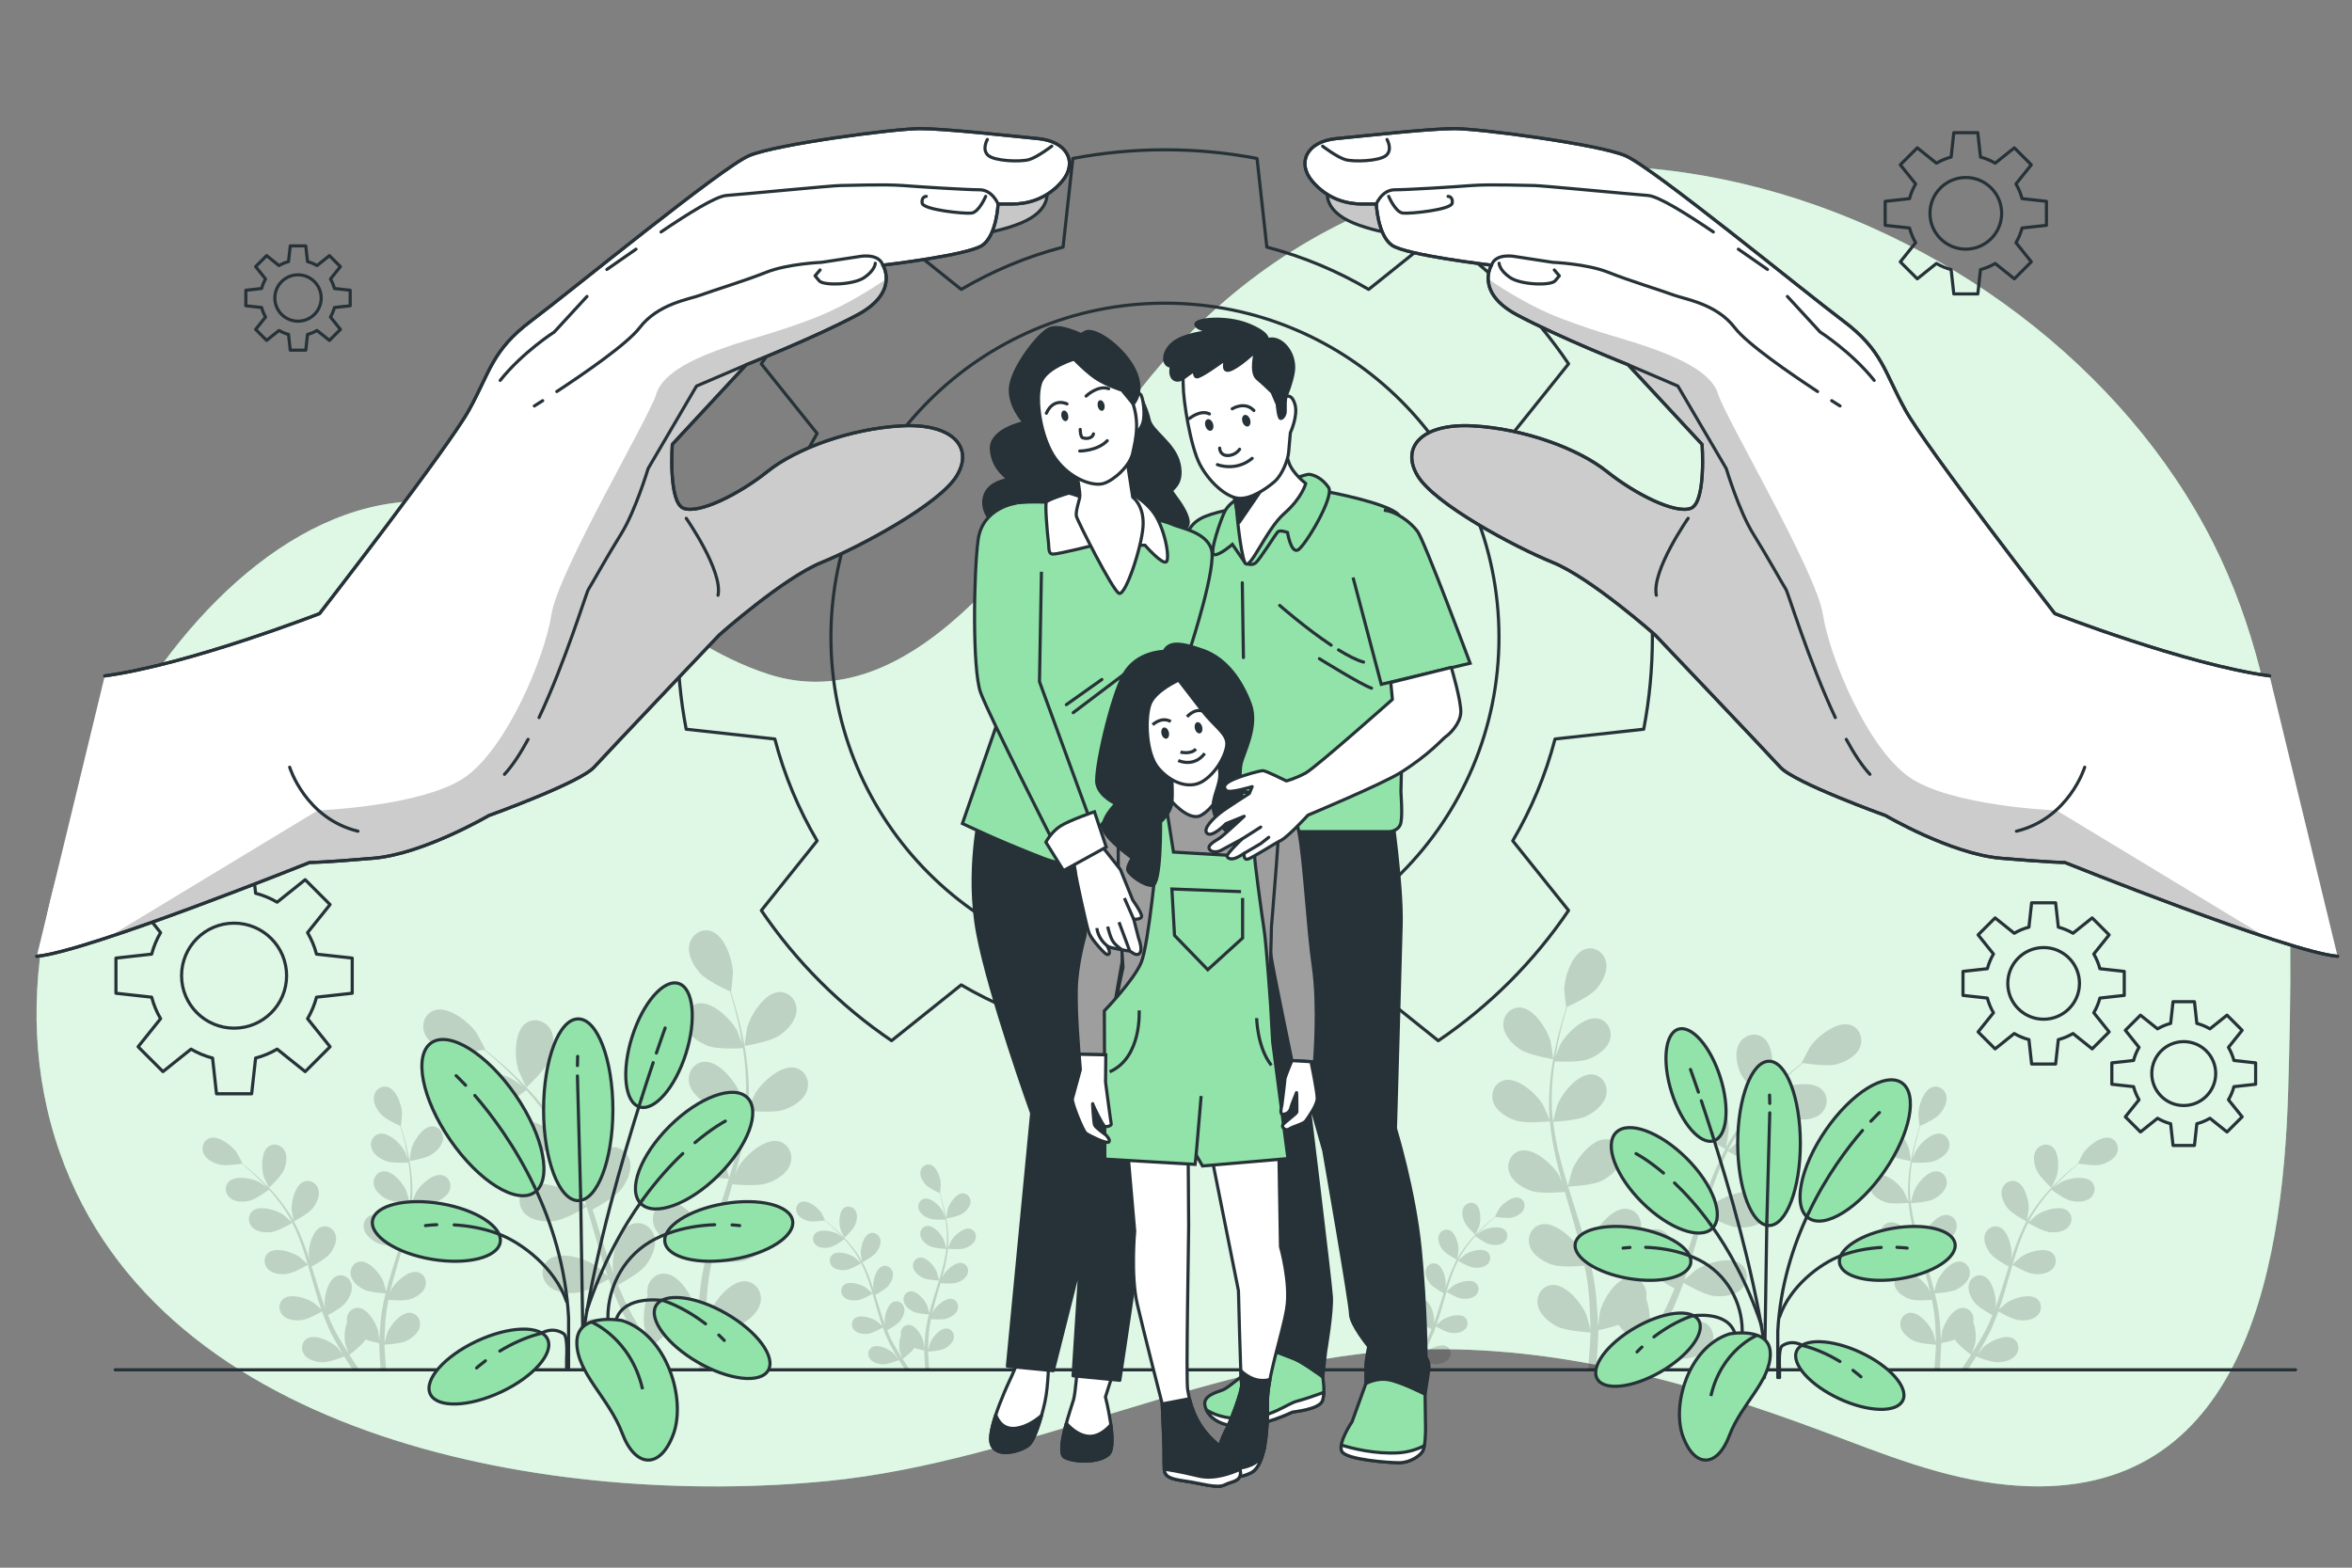 <?xml version="1.0" encoding="utf-8"?>
<!-- Generator: Adobe Illustrator 27.5.0, SVG Export Plug-In . SVG Version: 6.00 Build 0)  -->
<svg version="1.1" xmlns="http://www.w3.org/2000/svg" xmlns:xlink="http://www.w3.org/1999/xlink" x="0px" y="0px"
	 viewBox="0 0 750 500" style="enable-background:new 0 0 750 500;" xml:space="preserve">
<rect x="0" y="0" width="750" height="500" fill="#808080" stroke="none"/>
<g id="Background_Simple">
	<g>
		<path style="fill:#92E3A9;" d="M705.677,173.06C649.483,61.576,473.403-1.768,370.401,115.98
			c-4.052,4.632-7.883,9.479-11.482,14.501c-26.265,36.642-65.692,100.082-113.816,84.568
			c-32.946-10.621-55.544-39.922-88.128-51.322c-42.955-15.028-83.783,15.736-110.078,55.048
			c-30.567,45.699-45.187,99.329-27.795,148.91c32.394,92.35,158.507,113.135,244.812,104.666
			c63.209-6.202,124.218-39.792,187.53-41.914c45.55-1.527,89.119,10.838,130.168,26.214c19.02,7.124,38.022,14.974,58.602,16.938
			c73.623,7.026,87.679-65.203,89.437-125.959C731.397,287.283,731.896,225.077,705.677,173.06z"/>
		<path style="opacity:0.7;fill:#FFFFFF;" d="M705.677,173.06C649.483,61.576,473.403-1.768,370.401,115.98
			c-4.052,4.632-7.883,9.479-11.482,14.501c-26.265,36.642-65.692,100.082-113.816,84.568
			c-32.946-10.621-55.544-39.922-88.128-51.322c-42.955-15.028-83.783,15.736-110.078,55.048
			c-30.567,45.699-45.187,99.329-27.795,148.91c32.394,92.35,158.507,113.135,244.812,104.666
			c63.209-6.202,124.218-39.792,187.53-41.914c45.55-1.527,89.119,10.838,130.168,26.214c19.02,7.124,38.022,14.974,58.602,16.938
			c73.623,7.026,87.679-65.203,89.437-125.959C731.397,287.283,731.896,225.077,705.677,173.06z"/>
	</g>
</g>
<g id="Floor">
	
		<line style="fill:none;stroke:#263238;stroke-linecap:round;stroke-linejoin:round;stroke-miterlimit:10;" x1="36.718" y1="436.89" x2="731.998" y2="436.89"/>
</g>
<g id="Gears">
	<path style="fill:none;stroke:#263238;stroke-linecap:round;stroke-linejoin:round;stroke-miterlimit:10;" d="M112.314,316.784
		v-11.213l-11.389-1.257c-0.635-2.438-1.604-4.74-2.849-6.861l7.17-8.948l-7.929-7.929l-8.948,7.17
		c-2.121-1.245-4.423-2.214-6.861-2.849l-1.257-11.389H69.037l-1.257,11.389c-2.438,0.635-4.74,1.604-6.861,2.849l-8.948-7.17
		l-7.929,7.929l7.17,8.948c-1.245,2.121-2.214,4.423-2.849,6.861l-11.389,1.257v11.213l11.389,1.257
		c0.635,2.438,1.604,4.74,2.849,6.861l-7.17,8.948l7.929,7.929l8.948-7.17c2.121,1.245,4.423,2.214,6.861,2.849l1.257,11.389h11.214
		l1.257-11.389c2.438-0.635,4.74-1.604,6.861-2.849l8.948,7.17l7.929-7.929l-7.17-8.948c1.245-2.121,2.214-4.423,2.849-6.861
		L112.314,316.784z M74.644,327.924c-9.249,0-16.746-7.498-16.746-16.746s7.498-16.746,16.746-16.746
		c9.249,0,16.746,7.497,16.746,16.746S83.893,327.924,74.644,327.924z"/>
	<path style="fill:none;stroke:#263238;stroke-linecap:round;stroke-linejoin:round;stroke-miterlimit:10;" d="M625.955,317.47
		v-7.654l7.774-0.858c0.433-1.664,1.095-3.235,1.945-4.683l-4.894-6.108l5.412-5.412l6.108,4.894
		c1.448-0.85,3.019-1.511,4.683-1.945l0.858-7.774h7.654l0.858,7.774c1.664,0.434,3.235,1.095,4.683,1.945l6.108-4.894l5.412,5.412
		l-4.894,6.108c0.85,1.448,1.511,3.019,1.945,4.683l7.774,0.858v7.654l-7.774,0.858c-0.433,1.664-1.095,3.235-1.945,4.683
		l4.894,6.108l-5.412,5.412l-6.108-4.894c-1.448,0.85-3.019,1.511-4.683,1.945l-0.858,7.774h-7.654l-0.858-7.774
		c-1.664-0.433-3.235-1.095-4.683-1.945l-6.108,4.894l-5.412-5.412l4.894-6.108c-0.85-1.448-1.511-3.019-1.945-4.683L625.955,317.47
		z M651.668,325.073c6.313,0,11.431-5.118,11.431-11.431c0-6.313-5.118-11.43-11.431-11.43s-11.43,5.118-11.43,11.43
		C640.237,319.955,645.355,325.073,651.668,325.073z"/>
	<path style="fill:none;stroke:#263238;stroke-linecap:round;stroke-linejoin:round;stroke-miterlimit:10;" d="M601.14,71.863
		v-7.654l7.774-0.858c0.433-1.664,1.095-3.235,1.945-4.683l-4.894-6.108l5.412-5.412l6.108,4.894
		c1.448-0.85,3.019-1.511,4.683-1.945l0.858-7.774h7.654l0.858,7.774c1.664,0.433,3.235,1.095,4.683,1.945l6.108-4.894l5.412,5.412
		l-4.894,6.108c0.85,1.448,1.511,3.019,1.945,4.683l7.774,0.858v7.654l-7.774,0.858c-0.434,1.664-1.095,3.235-1.945,4.683
		l4.894,6.108l-5.412,5.412l-6.108-4.894c-1.448,0.85-3.019,1.511-4.683,1.945l-0.858,7.774h-7.654l-0.858-7.774
		c-1.664-0.433-3.235-1.095-4.683-1.945l-6.108,4.894l-5.412-5.412l4.894-6.108c-0.85-1.448-1.511-3.019-1.945-4.683L601.14,71.863z
		 M626.852,79.466c6.313,0,11.431-5.118,11.431-11.431c0-6.313-5.118-11.43-11.431-11.43c-6.313,0-11.431,5.118-11.431,11.43
		C615.422,74.349,620.539,79.466,626.852,79.466z"/>
	<path style="fill:none;stroke:#263238;stroke-linecap:round;stroke-linejoin:round;stroke-miterlimit:10;" d="M78.396,97.523
		v-4.952l5.029-0.555c0.28-1.077,0.709-2.093,1.258-3.03l-3.166-3.951l3.501-3.501L88.97,84.7c0.937-0.55,1.953-0.978,3.03-1.258
		l0.555-5.029h4.952l0.555,5.029c1.077,0.28,2.093,0.708,3.03,1.258l3.951-3.166l3.501,3.501l-3.166,3.951
		c0.55,0.937,0.978,1.953,1.258,3.03l5.029,0.555v4.952l-5.029,0.555c-0.28,1.077-0.708,2.093-1.258,3.03l3.166,3.951l-3.501,3.501
		l-3.951-3.166c-0.937,0.55-1.953,0.978-3.03,1.258l-0.555,5.029h-4.952L92,106.653c-1.077-0.28-2.093-0.708-3.03-1.258
		l-3.951,3.166l-3.501-3.501l3.166-3.951c-0.55-0.937-0.978-1.953-1.258-3.03L78.396,97.523z M95.031,102.442
		c4.084,0,7.395-3.311,7.395-7.395c0-4.084-3.311-7.395-7.395-7.395c-4.084,0-7.395,3.311-7.395,7.395
		C87.636,99.131,90.947,102.442,95.031,102.442z"/>
	<path style="fill:none;stroke:#263238;stroke-linecap:round;stroke-linejoin:round;stroke-miterlimit:10;" d="M524.146,232.575
		c1.816-9.508,2.767-19.334,2.767-29.366c0-10.033-0.951-19.858-2.767-29.366l-28.281-3.121
		c-2.999-11.544-7.582-22.43-13.482-32.475l17.798-22.21c-11.081-16.335-25.197-30.451-41.532-41.532l-22.21,17.798
		c-10.045-5.9-20.943-10.484-32.475-13.494l-3.121-28.269c-9.508-1.816-19.334-2.767-29.366-2.767s-19.858,0.951-29.366,2.767
		l-3.121,28.269c-11.544,3.011-22.442,7.594-32.474,13.494l-22.21-17.798c-16.347,11.081-30.463,25.197-41.544,41.544l17.797,22.198
		c-5.888,10.045-10.483,20.931-13.482,32.475l-28.269,3.121c-1.816,9.508-2.767,19.333-2.767,29.366
		c0,10.032,0.951,19.858,2.767,29.366l28.269,3.121c2.999,11.544,7.595,22.442,13.482,32.475l-17.785,22.21
		c11.081,16.335,25.197,30.451,41.532,41.532l22.21-17.785c10.033,5.888,20.93,10.471,32.474,13.482l3.121,28.269
		c9.508,1.816,19.333,2.767,29.366,2.767s19.858-0.951,29.366-2.767l3.121-28.269c11.532-3.011,22.43-7.594,32.475-13.482
		l22.198,17.798c16.347-11.081,30.463-25.197,41.544-41.544l-17.798-22.21c5.9-10.032,10.483-20.93,13.482-32.475L524.146,232.575z
		 M371.477,309.723c-58.826,0-106.514-47.688-106.514-106.514c0-58.826,47.688-106.514,106.514-106.514
		s106.514,47.688,106.514,106.514C477.991,262.035,430.303,309.723,371.477,309.723z"/>
	<path style="fill:none;stroke:#263238;stroke-linecap:round;stroke-linejoin:round;stroke-miterlimit:10;" d="M673.419,345.817
		v-6.825l6.932-0.765c0.387-1.484,0.976-2.885,1.734-4.176l-4.364-5.446l4.826-4.826l5.446,4.364
		c1.291-0.758,2.692-1.348,4.176-1.734l0.765-6.932h6.825l0.765,6.932c1.484,0.386,2.885,0.976,4.176,1.734l5.446-4.364l4.826,4.826
		l-4.364,5.446c0.758,1.291,1.348,2.692,1.734,4.176l6.932,0.765v6.825l-6.932,0.765c-0.386,1.484-0.977,2.885-1.734,4.176
		l4.364,5.446l-4.826,4.826l-5.446-4.364c-1.291,0.758-2.692,1.348-4.176,1.734l-0.765,6.932h-6.825l-0.765-6.932
		c-1.484-0.387-2.885-0.976-4.176-1.734l-5.446,4.364l-4.826-4.826l4.364-5.446c-0.758-1.291-1.348-2.692-1.734-4.176
		L673.419,345.817z M696.347,352.598c5.629,0,10.193-4.564,10.193-10.193s-4.564-10.193-10.193-10.193
		c-5.629,0-10.193,4.563-10.193,10.193S690.718,352.598,696.347,352.598z"/>
</g>
<g id="Plants_2">
	<g style="opacity:0.15;">
		<path d="M248.47,330.276c-3.01,2.025-11.042,3.305-11.048,3.306c-0.083,0.013,0.764-5.55,0.858-5.895
			c1.085-3.992,5.529-11.067,10.156-11.281c3.333-0.154,5.737,2.772,5.562,5.969C253.818,325.641,251.033,328.55,248.47,330.276z"/>
		<path d="M253.567,340.563c-4.52-1.015-10.674,4.635-12.775,8.198c-0.149,0.253-1.697,3.72-2.208,4.978
			c0.005-0.05,0.016-0.102,0.02-0.152c0.377-4.415,0.191-8.677-0.18-12.709c-0.365-4.024-1.052-7.783-1.773-11.223
			c-0.712-3.445-1.576-6.552-2.363-9.295c-0.438-1.482-0.865-2.831-1.278-4.083c0.017,0.008,0.089,0.04,0.089,0.04
			c0.078,0.033,0.636-5.567,0.631-5.924c-0.064-4.136-2.616-12.092-7.046-13.446c-3.191-0.975-6.245,1.264-6.867,4.406
			c-0.635,3.208,1.342,6.717,3.398,9.023c2.106,2.363,8.056,5.122,9.54,5.789c0.403,1.309,0.818,2.714,1.244,4.277
			c0.725,2.753,1.519,5.87,2.154,9.314c0.172,0.917,0.318,1.911,0.478,2.872c-0.605-1.563-1.467-3.696-1.574-3.895
			c-1.961-3.642-7.893-9.526-12.449-8.686c-3.282,0.605-4.96,3.999-4.064,7.074c0.914,3.139,4.286,5.342,7.175,6.443
			c3.012,1.147,9.724,0.824,11.191,0.737c0.321,2.133,0.603,4.331,0.761,6.641c0.281,3.974,0.373,8.224-0.092,12.551
			c-0.026,0.24-0.082,0.486-0.111,0.727c-0.165-0.823-1.399-5.28-1.521-5.581c-1.549-3.835-6.798-10.336-11.419-10.001
			c-3.329,0.241-5.37,3.43-4.817,6.584c0.564,3.221,3.674,5.782,6.423,7.192c3.168,1.625,11.013,1.962,11.309,1.975
			c-0.488,4.046-1.296,8.162-2.352,12.299c-0.762,2.999-1.656,6.005-2.582,9.012c-0.241-1.067-1.389-5.209-1.506-5.498
			c-1.55-3.836-6.799-10.335-11.42-10c-3.329,0.24-5.369,3.43-4.817,6.584c0.564,3.221,3.674,5.782,6.423,7.192
			c3.093,1.587,10.608,1.944,11.242,1.972c-0.421,1.366-0.836,2.731-1.269,4.096c-1.412,4.458-2.847,8.92-4.127,13.368
			c-0.444,1.541-0.824,3.076-1.213,4.611c-0.411-1.589-1.213-4.466-1.31-4.705c-1.55-3.836-6.799-10.336-11.42-10.001
			c-3.329,0.241-5.369,3.43-4.817,6.585c0.564,3.22,3.674,5.782,6.424,7.192c2.762,1.417,9.074,1.854,10.854,1.951
			c-0.627,2.559-1.193,5.113-1.629,7.653c-0.165,1.099-0.404,2.211-0.502,3.274c-0.122,1.071-0.243,2.131-0.362,3.18
			c-0.169,2.18-0.336,4.204-0.442,6.236c-0.061,1.027-0.094,1.997-0.142,2.995c-0.175-1.672-0.495-4.317-0.551-4.554
			c-0.95-4.025-5.153-11.246-9.771-11.615c-3.327-0.266-5.828,2.577-5.76,5.779c0.009,0.407,0.058,0.809,0.143,1.206
			c-1.347,3.438-1.505,8.008-0.949,10.7c0.053,0.259,1.032,3.253,1.563,4.771c-0.708-1.121-1.415-2.232-2.133-3.412
			c-1.046-1.688-2.095-3.508-3.124-5.264c-0.499-0.93-1.004-1.871-1.513-2.819c-0.535-0.948-0.928-1.915-1.406-2.885
			c-0.668-1.436-1.286-2.95-1.905-4.46c1.784-0.961,6.97-3.873,8.807-6.234c1.897-2.438,3.637-6.073,2.789-9.23
			c-0.83-3.093-4.026-5.123-7.147-3.938c-4.33,1.646-6.345,9.754-6.132,13.886c0.007,0.134,0.142,1.002,0.314,2.03
			c-0.56-1.491-1.125-2.98-1.641-4.511c-1.468-4.344-2.826-8.814-4.207-13.288c-0.287-0.932-0.589-1.86-0.88-2.791
			c1.505-0.801,7.151-3.906,9.076-6.38c1.897-2.439,3.636-6.072,2.788-9.23c-0.83-3.092-4.025-5.123-7.145-3.937
			c-4.331,1.647-6.346,9.753-6.133,13.885c0.007,0.147,0.172,1.184,0.366,2.342c-0.785-2.42-1.598-4.823-2.478-7.182
			c-1.535-4.126-3.27-8.109-5.257-11.833c0.533-0.278,7.226-3.784,9.366-6.534c1.898-2.439,3.636-6.072,2.789-9.231
			c-0.831-3.093-4.026-5.123-7.146-3.938c-4.331,1.647-6.346,9.755-6.133,13.886c0.015,0.292,0.637,4.038,0.905,5.369
			c-0.024-0.044-0.043-0.093-0.067-0.137c-2.122-3.891-4.627-7.343-7.162-10.501c-2.525-3.154-5.171-5.91-7.671-8.382
			c-2.494-2.48-4.928-4.595-7.099-6.448c-1.183-0.995-2.283-1.883-3.319-2.7c0.019-0.003,0.097-0.017,0.097-0.017
			c0.084-0.014-2.541-4.993-2.742-5.289c-2.334-3.416-8.852-8.643-13.294-7.327c-3.2,0.947-4.512,4.499-3.298,7.462
			c1.24,3.026,4.827,4.862,7.813,5.652c3.061,0.809,9.545-0.172,11.15-0.436c1.059,0.871,2.18,1.813,3.396,2.882
			c2.124,1.897,4.505,4.057,6.936,6.581c0.649,0.67,1.32,1.418,1.983,2.131c-1.367-0.969-3.262-2.274-3.46-2.38
			c-3.645-1.956-11.838-3.592-15.175-0.378c-2.403,2.315-1.931,6.072,0.512,8.142c2.494,2.115,6.523,2.092,9.538,1.416
			c3.146-0.705,8.565-4.677,9.741-5.56c1.444,1.602,2.892,3.281,4.299,5.12c2.427,3.16,4.848,6.653,6.846,10.518
			c0.112,0.215,0.201,0.451,0.31,0.667c-0.593-0.596-4.081-3.632-4.348-3.816c-3.409-2.344-11.372-4.87-15.042-2.042
			c-2.644,2.038-2.586,5.824-0.385,8.149c2.247,2.376,6.254,2.795,9.325,2.455c3.539-0.393,10.268-4.439,10.521-4.591
			c1.825,3.644,3.423,7.523,4.823,11.556c1.02,2.921,1.931,5.921,2.819,8.941c-0.79-0.758-4.033-3.579-4.289-3.755
			c-3.408-2.344-11.372-4.87-15.041-2.042c-2.644,2.037-2.586,5.823-0.385,8.149c2.247,2.376,6.254,2.796,9.325,2.455
			c3.456-0.383,9.92-4.231,10.464-4.557c0.402,1.371,0.81,2.739,1.201,4.117c1.282,4.497,2.547,9.01,3.932,13.426
			c0.48,1.53,1.009,3.02,1.531,4.515c-1.218-1.099-3.475-3.056-3.687-3.202c-3.408-2.344-11.372-4.87-15.042-2.043
			c-2.643,2.038-2.586,5.824-0.385,8.15c2.248,2.376,6.254,2.795,9.325,2.455c3.085-0.342,8.591-3.46,10.129-4.36
			c0.889,2.48,1.825,4.921,2.863,7.282c0.469,1.007,0.883,2.066,1.388,3.008c0.49,0.96,0.974,1.911,1.453,2.852
			c1.06,1.911,2.038,3.692,3.071,5.445c0.516,0.89,1.022,1.718,1.534,2.577c-1.068-1.298-2.794-3.327-2.972-3.494
			c-3.013-2.834-10.503-6.537-14.557-4.297c-2.922,1.614-3.44,5.365-1.617,7.997c1.863,2.689,5.76,3.711,8.846,3.84
			c3.404,0.141,10.158-2.563,10.982-2.899c1.263,2.094,2.514,4.123,3.718,5.998c0.137,0.215,0.272,0.422,0.408,0.633h3.338
			c-0.476-0.695-0.957-1.402-1.45-2.137c-1.126-1.671-2.29-3.461-3.468-5.313c0.705-0.517,6.143-4.564,8.014-7.516
			c2.951,1.008,6.196,1.679,6.767,1.793c-0.092,2.208,0.541,10.038,0.642,13.173h2.727c-0.153-2.987-0.828-10.485-0.794-12.452
			c0.906-0.044,8.154-0.443,11.176-2.005c2.744-1.419,5.846-3.99,6.398-7.213c0.543-3.156-1.509-6.338-4.838-6.569
			c-4.622-0.319-9.85,6.198-11.386,10.038c-0.099,0.246-0.934,3.283-1.328,4.843c0.028-1.326,0.051-2.643,0.103-4.024
			c0.059-1.985,0.187-4.082,0.299-6.114c0.097-1.052,0.194-2.114,0.293-3.187c0.076-1.085,0.282-2.108,0.418-3.181
			c0.235-1.566,0.555-3.169,0.872-4.771c2.018,0.183,7.949,0.615,10.785-0.342c2.928-0.987,6.383-3.058,7.419-6.161
			c1.014-3.037-0.532-6.494-3.788-7.225c-4.52-1.016-10.674,4.635-12.775,8.198c-0.068,0.117-0.434,0.915-0.859,1.867
			c0.357-1.553,0.706-3.107,1.121-4.668c1.173-4.433,2.505-8.911,3.821-13.405c0.275-0.936,0.535-1.875,0.805-2.813
			c1.698,0.162,8.119,0.688,11.09-0.314c2.927-0.987,6.384-3.059,7.418-6.161c1.013-3.038-0.531-6.494-3.788-7.225
			c-4.519-1.017-10.673,4.633-12.775,8.197c-0.075,0.127-0.509,1.083-0.986,2.156c0.68-2.451,1.328-4.904,1.894-7.356
			c0.997-4.289,1.746-8.569,2.144-12.77c0.598,0.064,8.114,0.831,11.417-0.283c2.927-0.987,6.382-3.058,7.418-6.16
			C258.369,344.752,256.823,341.296,253.567,340.563z"/>
		<path d="M167.881,346.801c-0.062,0.057-2.425-5.051-2.537-5.39c-1.296-3.928-1.493-12.281,2.249-15.013
			c2.695-1.968,6.314-0.853,7.931,1.912c1.652,2.821,0.934,6.786-0.252,9.639C173.879,341.298,167.885,346.796,167.881,346.801z"/>
	</g>
	<g style="opacity:0.15;">
		<path d="M484.676,334.645c2.887,1.942,10.589,3.169,10.595,3.17c0.08,0.013-0.733-5.323-0.822-5.654
			c-1.04-3.828-5.302-10.614-9.74-10.819c-3.197-0.148-5.502,2.658-5.334,5.724C479.547,330.2,482.218,332.99,484.676,334.645z"/>
		<path d="M479.788,344.511c4.335-0.974,10.237,4.445,12.251,7.862c0.143,0.243,1.627,3.568,2.118,4.774
			c-0.004-0.048-0.015-0.097-0.019-0.145c-0.362-4.234-0.184-8.321,0.173-12.189c0.35-3.859,1.009-7.464,1.7-10.763
			c0.683-3.304,1.511-6.283,2.266-8.914c0.42-1.421,0.83-2.715,1.226-3.915c-0.016,0.008-0.086,0.039-0.086,0.039
			c-0.074,0.032-0.61-5.339-0.605-5.681c0.061-3.967,2.508-11.596,6.758-12.895c3.06-0.935,5.989,1.212,6.585,4.225
			c0.609,3.076-1.287,6.442-3.259,8.654c-2.02,2.266-7.726,4.912-9.149,5.551c-0.386,1.256-0.785,2.602-1.193,4.101
			c-0.696,2.641-1.457,5.629-2.066,8.933c-0.165,0.879-0.305,1.833-0.458,2.754c0.58-1.499,1.406-3.545,1.509-3.735
			c1.881-3.492,7.569-9.136,11.938-8.33c3.147,0.58,4.756,3.835,3.898,6.784c-0.877,3.01-4.111,5.124-6.881,6.179
			c-2.889,1.1-9.325,0.79-10.732,0.707c-0.308,2.046-0.578,4.154-0.73,6.368c-0.27,3.812-0.358,7.887,0.088,12.036
			c0.025,0.23,0.079,0.466,0.107,0.697c0.159-0.789,1.341-5.063,1.458-5.352c1.486-3.678,6.52-9.912,10.951-9.591
			c3.193,0.231,5.15,3.289,4.62,6.314c-0.541,3.09-3.523,5.545-6.16,6.898c-3.039,1.558-10.561,1.882-10.845,1.894
			c0.468,3.88,1.243,7.828,2.256,11.795c0.731,2.876,1.589,5.759,2.476,8.642c0.231-1.024,1.332-4.995,1.444-5.272
			c1.486-3.678,6.52-9.912,10.951-9.59c3.193,0.231,5.149,3.29,4.62,6.314c-0.541,3.089-3.524,5.545-6.16,6.897
			c-2.966,1.521-10.173,1.864-10.781,1.891c0.404,1.31,0.802,2.619,1.217,3.928c1.354,4.275,2.73,8.554,3.958,12.82
			c0.426,1.478,0.791,2.95,1.164,4.422c0.394-1.524,1.163-4.283,1.256-4.512c1.486-3.678,6.521-9.912,10.952-9.591
			c3.193,0.231,5.149,3.29,4.62,6.315c-0.541,3.089-3.524,5.545-6.16,6.897c-2.648,1.359-8.702,1.778-10.409,1.871
			c0.601,2.454,1.144,4.904,1.563,7.34c0.158,1.054,0.387,2.12,0.481,3.14c0.117,1.027,0.233,2.043,0.347,3.049
			c0.162,2.09,0.322,4.032,0.424,5.981c0.058,0.985,0.09,1.915,0.136,2.873c0.168-1.604,0.475-4.14,0.529-4.368
			c0.911-3.861,4.942-10.785,9.371-11.139c3.191-0.255,5.589,2.472,5.524,5.542c-0.008,0.39-0.056,0.776-0.137,1.157
			c1.292,3.297,1.443,7.68,0.91,10.261c-0.051,0.249-0.99,3.12-1.499,4.575c0.679-1.075,1.357-2.141,2.046-3.272
			c1.003-1.619,2.009-3.364,2.996-5.049c0.479-0.892,0.963-1.794,1.451-2.704c0.513-0.909,0.89-1.836,1.349-2.766
			c0.641-1.377,1.233-2.829,1.827-4.277c-1.711-0.921-6.685-3.714-8.446-5.979c-1.82-2.338-3.488-5.824-2.675-8.852
			c0.796-2.967,3.861-4.913,6.854-3.776c4.152,1.579,6.085,9.354,5.88,13.317c-0.007,0.128-0.137,0.961-0.301,1.947
			c0.537-1.43,1.079-2.858,1.573-4.326c1.408-4.166,2.71-8.453,4.035-12.743c0.276-0.894,0.565-1.784,0.844-2.677
			c-1.443-0.768-6.857-3.746-8.704-6.119c-1.819-2.339-3.487-5.823-2.674-8.852c0.796-2.966,3.86-4.913,6.852-3.776
			c4.153,1.579,6.086,9.354,5.881,13.316c-0.007,0.141-0.165,1.136-0.351,2.246c0.753-2.321,1.532-4.625,2.376-6.888
			c1.472-3.957,3.136-7.777,5.042-11.348c-0.511-0.267-6.93-3.629-8.982-6.266c-1.82-2.339-3.487-5.823-2.675-8.852
			c0.797-2.966,3.861-4.913,6.853-3.776c4.154,1.579,6.086,9.355,5.881,13.317c-0.014,0.281-0.611,3.873-0.868,5.149
			c0.023-0.042,0.042-0.09,0.065-0.131c2.035-3.731,4.437-7.042,6.868-10.071c2.422-3.025,4.959-5.668,7.357-8.039
			c2.392-2.379,4.726-4.406,6.808-6.184c1.135-0.954,2.189-1.806,3.183-2.589c-0.018-0.003-0.093-0.016-0.093-0.016
			c-0.08-0.014,2.437-4.788,2.63-5.072c2.238-3.276,8.489-8.288,12.749-7.027c3.069,0.908,4.327,4.314,3.163,7.157
			c-1.189,2.902-4.629,4.662-7.493,5.421c-2.935,0.776-9.154-0.165-10.693-0.418c-1.016,0.835-2.091,1.739-3.257,2.764
			c-2.037,1.819-4.321,3.891-6.651,6.311c-0.622,0.642-1.266,1.36-1.901,2.044c1.311-0.93,3.128-2.181,3.318-2.283
			c3.496-1.876,11.353-3.444,14.553-0.362c2.305,2.221,1.852,5.823-0.492,7.808c-2.392,2.028-6.256,2.006-9.147,1.358
			c-3.017-0.676-8.214-4.486-9.342-5.332c-1.385,1.536-2.773,3.147-4.122,4.91c-2.328,3.03-4.649,6.38-6.565,10.088
			c-0.107,0.206-0.192,0.432-0.297,0.64c0.569-0.571,3.914-3.483,4.17-3.66c3.269-2.248,10.906-4.67,14.425-1.958
			c2.535,1.954,2.48,5.585,0.37,7.816c-2.155,2.278-5.998,2.681-8.943,2.355c-3.394-0.376-9.847-4.257-10.09-4.403
			c-1.75,3.495-3.283,7.215-4.625,11.082c-0.978,2.802-1.852,5.679-2.703,8.574c0.757-0.727,3.868-3.432,4.114-3.601
			c3.268-2.248,10.906-4.67,14.424-1.958c2.535,1.953,2.48,5.585,0.37,7.815c-2.155,2.279-5.998,2.682-8.943,2.355
			c-3.314-0.367-9.513-4.057-10.035-4.37c-0.386,1.315-0.776,2.627-1.152,3.948c-1.23,4.313-2.442,8.641-3.771,12.876
			c-0.46,1.467-0.967,2.896-1.469,4.33c1.169-1.054,3.332-2.931,3.536-3.07c3.269-2.248,10.906-4.671,14.425-1.959
			c2.535,1.954,2.48,5.585,0.37,7.816c-2.156,2.279-5.997,2.681-8.943,2.354c-2.959-0.327-8.239-3.318-9.714-4.181
			c-0.853,2.378-1.75,4.72-2.746,6.983c-0.449,0.966-0.847,1.982-1.331,2.885c-0.469,0.921-0.934,1.832-1.394,2.735
			c-1.016,1.833-1.954,3.541-2.945,5.222c-0.495,0.854-0.98,1.648-1.471,2.471c1.024-1.245,2.679-3.191,2.851-3.351
			c2.89-2.718,10.072-6.269,13.961-4.121c2.803,1.548,3.299,5.145,1.55,7.669c-1.786,2.579-5.524,3.559-8.484,3.683
			c-3.264,0.135-9.741-2.458-10.532-2.78c-1.211,2.008-2.41,3.953-3.566,5.752c-0.132,0.206-0.261,0.405-0.391,0.607h-3.202
			c0.456-0.666,0.918-1.344,1.39-2.05c1.08-1.603,2.196-3.319,3.326-5.095c-0.676-0.496-5.891-4.377-7.686-7.208
			c-2.83,0.966-5.942,1.61-6.49,1.72c0.088,2.118-0.519,9.627-0.616,12.633h-2.615c0.147-2.865,0.794-10.056,0.761-11.942
			c-0.869-0.042-7.82-0.425-10.718-1.923c-2.632-1.361-5.606-3.827-6.136-6.917c-0.52-3.027,1.447-6.078,4.64-6.299
			c4.432-0.306,9.446,5.944,10.919,9.627c0.095,0.236,0.896,3.149,1.274,4.644c-0.027-1.272-0.049-2.535-0.099-3.859
			c-0.056-1.904-0.179-3.915-0.287-5.863c-0.093-1.009-0.186-2.027-0.281-3.057c-0.072-1.04-0.27-2.022-0.401-3.051
			c-0.225-1.502-0.532-3.039-0.836-4.575c-1.935,0.175-7.624,0.59-10.343-0.328c-2.808-0.947-6.121-2.933-7.114-5.908
			c-0.972-2.913,0.51-6.228,3.633-6.929c4.335-0.974,10.236,4.445,12.251,7.862c0.066,0.112,0.417,0.877,0.824,1.791
			c-0.342-1.49-0.677-2.979-1.075-4.477c-1.125-4.251-2.403-8.546-3.665-12.855c-0.264-0.898-0.513-1.798-0.772-2.698
			c-1.628,0.155-7.786,0.66-10.636-0.302c-2.807-0.946-6.122-2.933-7.114-5.908c-0.972-2.913,0.51-6.228,3.633-6.929
			c4.334-0.975,10.236,4.444,12.251,7.862c0.072,0.122,0.488,1.039,0.946,2.067c-0.652-2.351-1.274-4.703-1.817-7.055
			c-0.956-4.113-1.674-8.217-2.056-12.247c-0.574,0.061-7.782,0.797-10.949-0.271c-2.807-0.947-6.12-2.933-7.114-5.908
			C475.182,348.528,476.665,345.214,479.788,344.511z"/>
		<path d="M561.962,350.493c0.06,0.055,2.326-4.844,2.434-5.169c1.243-3.767,1.431-11.777-2.157-14.397
			c-2.585-1.887-6.055-0.818-7.606,1.833c-1.584,2.706-0.896,6.508,0.242,9.244C556.21,345.216,561.958,350.488,561.962,350.493z"/>
	</g>
	<g style="opacity:0.15;">
		<path d="M602.203,368.182c1.94,1.305,7.116,2.13,7.12,2.13c0.054,0.008-0.492-3.577-0.553-3.799
			c-0.699-2.573-3.563-7.132-6.545-7.27c-2.148-0.099-3.697,1.786-3.584,3.847C598.756,365.195,600.552,367.07,602.203,368.182z"/>
		<path d="M598.919,374.812c2.913-0.654,6.879,2.987,8.233,5.283c0.096,0.163,1.094,2.397,1.423,3.208
			c-0.003-0.032-0.01-0.065-0.013-0.098c-0.243-2.845-0.123-5.592,0.116-8.191c0.236-2.593,0.678-5.015,1.143-7.233
			c0.459-2.22,1.016-4.222,1.523-5.99c0.282-0.955,0.557-1.824,0.824-2.631c-0.011,0.005-0.057,0.026-0.057,0.026
			c-0.05,0.021-0.41-3.588-0.407-3.818c0.041-2.666,1.686-7.793,4.541-8.665c2.056-0.628,4.024,0.815,4.425,2.839
			c0.409,2.067-0.865,4.329-2.19,5.815c-1.357,1.523-5.192,3.301-6.148,3.73c-0.26,0.844-0.528,1.749-0.802,2.756
			c-0.467,1.774-0.979,3.783-1.388,6.003c-0.111,0.591-0.205,1.232-0.308,1.851c0.39-1.007,0.945-2.382,1.014-2.51
			c1.264-2.347,5.086-6.139,8.022-5.598c2.115,0.39,3.196,2.577,2.619,4.559c-0.589,2.023-2.762,3.443-4.624,4.152
			c-1.941,0.739-6.267,0.531-7.212,0.475c-0.207,1.375-0.389,2.791-0.491,4.28c-0.181,2.561-0.24,5.3,0.059,8.089
			c0.017,0.155,0.053,0.313,0.072,0.468c0.107-0.53,0.901-3.402,0.98-3.597c0.999-2.472,4.381-6.661,7.359-6.445
			c2.146,0.155,3.461,2.211,3.104,4.243c-0.363,2.076-2.368,3.726-4.139,4.635c-2.042,1.047-7.097,1.264-7.288,1.273
			c0.314,2.607,0.835,5.26,1.516,7.926c0.491,1.933,1.068,3.87,1.664,5.808c0.155-0.688,0.895-3.357,0.97-3.543
			c0.999-2.472,4.382-6.66,7.359-6.445c2.145,0.155,3.46,2.211,3.104,4.243c-0.364,2.076-2.368,3.726-4.139,4.635
			c-1.993,1.022-6.836,1.253-7.245,1.271c0.271,0.88,0.539,1.76,0.818,2.64c0.91,2.873,1.835,5.748,2.66,8.615
			c0.286,0.993,0.531,1.982,0.782,2.971c0.265-1.024,0.782-2.878,0.844-3.032c0.999-2.472,4.382-6.661,7.359-6.445
			c2.145,0.155,3.46,2.211,3.104,4.244c-0.364,2.076-2.368,3.726-4.14,4.635c-1.78,0.913-5.848,1.195-6.995,1.258
			c0.404,1.649,0.769,3.295,1.05,4.932c0.106,0.708,0.26,1.425,0.323,2.11c0.078,0.69,0.157,1.373,0.234,2.049
			c0.109,1.405,0.216,2.71,0.285,4.019c0.039,0.662,0.061,1.287,0.091,1.93c0.113-1.078,0.319-2.782,0.355-2.935
			c0.612-2.594,3.321-7.247,6.297-7.485c2.144-0.171,3.756,1.661,3.712,3.724c-0.006,0.262-0.038,0.521-0.092,0.777
			c0.868,2.216,0.97,5.161,0.612,6.896c-0.034,0.167-0.665,2.096-1.008,3.075c0.456-0.722,0.912-1.438,1.375-2.199
			c0.674-1.088,1.35-2.261,2.013-3.393c0.322-0.6,0.647-1.206,0.975-1.817c0.344-0.611,0.598-1.234,0.906-1.859
			c0.431-0.925,0.829-1.901,1.228-2.874c-1.15-0.619-4.492-2.496-5.676-4.018c-1.223-1.571-2.344-3.914-1.798-5.948
			c0.535-1.994,2.595-3.302,4.606-2.538c2.79,1.061,4.089,6.286,3.952,8.949c-0.005,0.086-0.092,0.646-0.202,1.308
			c0.361-0.961,0.725-1.92,1.057-2.907c0.946-2.8,1.821-5.68,2.711-8.564c0.185-0.601,0.38-1.198,0.567-1.799
			c-0.97-0.516-4.608-2.517-5.849-4.112c-1.223-1.572-2.344-3.913-1.797-5.948c0.535-1.993,2.594-3.302,4.605-2.537
			c2.791,1.061,4.09,6.286,3.952,8.948c-0.004,0.095-0.111,0.763-0.236,1.51c0.506-1.559,1.029-3.108,1.597-4.628
			c0.989-2.659,2.108-5.226,3.388-7.625c-0.344-0.179-4.657-2.439-6.036-4.211c-1.223-1.572-2.343-3.913-1.798-5.949
			c0.535-1.993,2.595-3.301,4.605-2.538c2.791,1.061,4.09,6.287,3.952,8.949c-0.009,0.188-0.411,2.602-0.583,3.46
			c0.016-0.028,0.028-0.06,0.044-0.088c1.367-2.507,2.982-4.732,4.615-6.767c1.628-2.033,3.333-3.809,4.943-5.402
			c1.607-1.599,3.176-2.961,4.575-4.156c0.763-0.641,1.471-1.214,2.139-1.74c-0.012-0.002-0.063-0.011-0.063-0.011
			c-0.054-0.009,1.637-3.218,1.767-3.408c1.504-2.201,5.705-5.57,8.567-4.722c2.062,0.61,2.908,2.899,2.125,4.809
			c-0.799,1.95-3.111,3.133-5.035,3.642c-1.972,0.521-6.151-0.111-7.186-0.281c-0.683,0.561-1.405,1.168-2.189,1.857
			c-1.369,1.222-2.903,2.615-4.47,4.241c-0.418,0.432-0.851,0.914-1.278,1.374c0.881-0.625,2.102-1.465,2.23-1.534
			c2.349-1.26,7.629-2.315,9.779-0.243c1.549,1.492,1.244,3.913-0.33,5.247c-1.607,1.363-4.204,1.348-6.147,0.913
			c-2.027-0.454-5.519-3.014-6.278-3.583c-0.931,1.032-1.864,2.114-2.77,3.299c-1.564,2.036-3.124,4.288-4.412,6.779
			c-0.072,0.138-0.129,0.291-0.2,0.43c0.382-0.384,2.63-2.341,2.802-2.46c2.197-1.511,7.329-3.138,9.694-1.316
			c1.704,1.313,1.667,3.753,0.248,5.252c-1.448,1.531-4.031,1.802-6.01,1.582c-2.281-0.253-6.617-2.861-6.78-2.959
			c-1.176,2.348-2.206,4.848-3.108,7.447c-0.657,1.883-1.245,3.816-1.816,5.762c0.509-0.488,2.599-2.306,2.764-2.42
			c2.196-1.511,7.329-3.138,9.693-1.316c1.704,1.313,1.667,3.753,0.248,5.251c-1.448,1.531-4.031,1.802-6.009,1.582
			c-2.227-0.247-6.393-2.726-6.743-2.937c-0.259,0.884-0.522,1.765-0.774,2.653c-0.826,2.898-1.641,5.807-2.534,8.653
			c-0.309,0.986-0.65,1.946-0.987,2.909c0.785-0.708,2.239-1.97,2.376-2.063c2.197-1.511,7.329-3.139,9.694-1.316
			c1.703,1.313,1.667,3.753,0.248,5.252c-1.449,1.531-4.03,1.801-6.009,1.582c-1.988-0.22-5.537-2.23-6.528-2.81
			c-0.573,1.598-1.176,3.172-1.845,4.693c-0.302,0.649-0.569,1.332-0.894,1.939c-0.315,0.618-0.627,1.231-0.936,1.838
			c-0.683,1.232-1.313,2.379-1.979,3.509c-0.333,0.574-0.659,1.107-0.989,1.661c0.688-0.836,1.801-2.144,1.916-2.252
			c1.942-1.826,6.769-4.213,9.382-2.769c1.883,1.04,2.217,3.458,1.042,5.154c-1.2,1.733-3.712,2.391-5.701,2.475
			c-2.193,0.091-6.546-1.652-7.077-1.868c-0.814,1.349-1.62,2.657-2.396,3.865c-0.089,0.139-0.175,0.272-0.263,0.408h-2.151
			c0.307-0.448,0.617-0.903,0.934-1.378c0.726-1.077,1.476-2.23,2.235-3.424c-0.455-0.333-3.958-2.941-5.165-4.844
			c-1.902,0.649-3.993,1.082-4.361,1.155c0.059,1.423-0.348,6.469-0.414,8.489h-1.757c0.098-1.925,0.534-6.757,0.512-8.025
			c-0.584-0.028-5.255-0.286-7.203-1.292c-1.768-0.914-3.767-2.572-4.123-4.648c-0.35-2.034,0.972-4.085,3.118-4.233
			c2.979-0.206,6.348,3.994,7.337,6.469c0.064,0.159,0.602,2.116,0.856,3.121c-0.018-0.855-0.033-1.703-0.067-2.593
			c-0.038-1.279-0.12-2.631-0.193-3.94c-0.062-0.678-0.125-1.363-0.189-2.054c-0.049-0.699-0.182-1.359-0.269-2.05
			c-0.151-1.009-0.358-2.042-0.562-3.074c-1.3,0.118-5.123,0.396-6.95-0.22c-1.887-0.636-4.113-1.971-4.781-3.97
			c-0.653-1.957,0.343-4.185,2.441-4.656c2.913-0.655,6.879,2.987,8.233,5.283c0.044,0.075,0.28,0.59,0.554,1.204
			c-0.23-1.001-0.455-2.002-0.722-3.009c-0.756-2.857-1.614-5.742-2.463-8.639c-0.177-0.603-0.345-1.208-0.519-1.813
			c-1.094,0.104-5.233,0.443-7.147-0.203c-1.886-0.636-4.114-1.971-4.781-3.97c-0.653-1.958,0.342-4.185,2.441-4.656
			c2.912-0.655,6.878,2.986,8.233,5.283c0.048,0.082,0.328,0.698,0.636,1.389c-0.438-1.58-0.856-3.16-1.221-4.741
			c-0.642-2.764-1.125-5.522-1.381-8.23c-0.385,0.041-5.229,0.536-7.358-0.182c-1.886-0.636-4.113-1.971-4.78-3.97
			C595.824,377.512,596.82,375.284,598.919,374.812z"/>
		<path d="M654.139,378.832c0.04,0.037,1.563-3.255,1.635-3.474c0.836-2.531,0.962-7.914-1.449-9.675
			c-1.737-1.268-4.069-0.55-5.111,1.232c-1.065,1.818-0.602,4.373,0.162,6.212C650.273,375.286,654.136,378.829,654.139,378.832z"/>
	</g>
	<g style="opacity:0.15;">
		<path d="M431.902,385.913c1.439,0.968,5.28,1.58,5.283,1.581c0.04,0.006-0.365-2.654-0.41-2.819
			c-0.518-1.909-2.644-5.292-4.856-5.394c-1.594-0.074-2.743,1.325-2.659,2.854C429.345,383.697,430.677,385.088,431.902,385.913z"
			/>
		<path d="M429.465,390.832c2.161-0.485,5.104,2.216,6.108,3.92c0.071,0.121,0.811,1.779,1.056,2.38
			c-0.002-0.024-0.007-0.048-0.01-0.072c-0.18-2.111-0.091-4.149,0.086-6.077c0.175-1.924,0.503-3.721,0.848-5.366
			c0.34-1.647,0.753-3.133,1.13-4.444c0.209-0.709,0.414-1.353,0.611-1.952c-0.008,0.004-0.043,0.019-0.043,0.019
			c-0.037,0.016-0.304-2.662-0.302-2.833c0.03-1.978,1.251-5.782,3.369-6.429c1.526-0.466,2.986,0.604,3.283,2.107
			c0.304,1.534-0.642,3.212-1.625,4.315c-1.007,1.13-3.852,2.449-4.562,2.768c-0.193,0.626-0.391,1.298-0.595,2.045
			c-0.347,1.316-0.726,2.806-1.03,4.453c-0.082,0.439-0.152,0.914-0.228,1.373c0.289-0.747,0.701-1.767,0.752-1.862
			c0.938-1.741,3.774-4.555,5.952-4.153c1.569,0.289,2.372,1.912,1.943,3.382c-0.437,1.501-2.049,2.554-3.431,3.081
			c-1.44,0.549-4.649,0.394-5.351,0.353c-0.154,1.02-0.288,2.071-0.364,3.175c-0.135,1.9-0.178,3.932,0.044,6.001
			c0.012,0.115,0.039,0.232,0.053,0.347c0.079-0.393,0.669-2.524,0.727-2.668c0.741-1.834,3.251-4.942,5.46-4.782
			c1.592,0.115,2.568,1.64,2.303,3.148c-0.27,1.54-1.757,2.765-3.071,3.439c-1.515,0.777-5.266,0.938-5.407,0.944
			c0.233,1.935,0.62,3.903,1.125,5.881c0.364,1.434,0.792,2.871,1.235,4.309c0.115-0.51,0.664-2.49,0.72-2.629
			c0.741-1.834,3.251-4.942,5.46-4.782c1.592,0.115,2.567,1.64,2.303,3.148c-0.27,1.54-1.757,2.765-3.071,3.439
			c-1.479,0.759-5.072,0.929-5.375,0.943c0.201,0.653,0.4,1.306,0.607,1.958c0.675,2.132,1.361,4.265,1.973,6.392
			c0.212,0.737,0.394,1.471,0.58,2.205c0.196-0.76,0.58-2.135,0.626-2.25c0.741-1.834,3.251-4.942,5.46-4.782
			c1.592,0.115,2.567,1.64,2.303,3.148c-0.27,1.54-1.757,2.765-3.071,3.439c-1.32,0.678-4.339,0.887-5.19,0.933
			c0.3,1.224,0.57,2.445,0.779,3.659c0.079,0.526,0.193,1.057,0.24,1.566c0.058,0.512,0.116,1.019,0.173,1.52
			c0.081,1.042,0.16,2.01,0.212,2.982c0.029,0.491,0.045,0.955,0.068,1.432c0.084-0.799,0.237-2.064,0.264-2.178
			c0.454-1.925,2.464-5.377,4.672-5.554c1.591-0.127,2.787,1.232,2.754,2.763c-0.004,0.195-0.028,0.387-0.068,0.577
			c0.644,1.644,0.72,3.829,0.454,5.116c-0.026,0.124-0.493,1.555-0.747,2.281c0.338-0.536,0.676-1.067,1.02-1.632
			c0.5-0.807,1.002-1.677,1.493-2.517c0.239-0.445,0.48-0.895,0.724-1.348c0.256-0.453,0.444-0.915,0.672-1.379
			c0.32-0.687,0.615-1.41,0.911-2.133c-0.853-0.459-3.333-1.852-4.211-2.981c-0.907-1.166-1.739-2.904-1.334-4.413
			c0.397-1.479,1.925-2.45,3.417-1.883c2.07,0.787,3.034,4.664,2.932,6.639c-0.004,0.064-0.068,0.479-0.15,0.971
			c0.268-0.713,0.538-1.425,0.784-2.157c0.702-2.077,1.351-4.215,2.012-6.354c0.138-0.446,0.282-0.889,0.421-1.335
			c-0.719-0.383-3.419-1.868-4.34-3.051c-0.907-1.166-1.739-2.903-1.333-4.413c0.397-1.479,1.925-2.45,3.417-1.883
			c2.071,0.787,3.034,4.664,2.932,6.639c-0.003,0.07-0.082,0.566-0.175,1.12c0.375-1.157,0.764-2.306,1.185-3.434
			c0.734-1.973,1.564-3.877,2.514-5.658c-0.255-0.133-3.455-1.809-4.478-3.124c-0.907-1.166-1.739-2.903-1.334-4.414
			c0.397-1.479,1.925-2.449,3.417-1.883c2.071,0.787,3.034,4.664,2.932,6.639c-0.007,0.14-0.305,1.931-0.433,2.567
			c0.012-0.021,0.021-0.045,0.032-0.065c1.014-1.86,2.212-3.511,3.424-5.021c1.208-1.508,2.473-2.826,3.668-4.008
			c1.193-1.186,2.356-2.197,3.394-3.083c0.566-0.476,1.091-0.9,1.587-1.291c-0.009-0.002-0.046-0.008-0.046-0.008
			c-0.04-0.007,1.215-2.387,1.311-2.529c1.116-1.633,4.232-4.132,6.356-3.503c1.53,0.452,2.157,2.151,1.577,3.568
			c-0.593,1.447-2.308,2.324-3.736,2.703c-1.464,0.387-4.564-0.082-5.331-0.209c-0.507,0.416-1.042,0.867-1.624,1.378
			c-1.016,0.907-2.154,1.94-3.316,3.146c-0.31,0.32-0.631,0.678-0.948,1.019c0.654-0.464,1.56-1.087,1.654-1.138
			c1.743-0.935,5.66-1.717,7.256-0.181c1.149,1.107,0.923,2.903-0.245,3.893c-1.193,1.011-3.119,1-4.561,0.677
			c-1.504-0.337-4.095-2.236-4.658-2.658c-0.691,0.766-1.383,1.569-2.055,2.448c-1.161,1.511-2.318,3.181-3.273,5.029
			c-0.053,0.103-0.096,0.216-0.148,0.319c0.284-0.285,1.951-1.737,2.079-1.825c1.63-1.121,5.438-2.329,7.192-0.976
			c1.264,0.974,1.237,2.785,0.184,3.897c-1.074,1.136-2.99,1.337-4.459,1.174c-1.692-0.188-4.91-2.122-5.03-2.195
			c-0.873,1.742-1.637,3.597-2.306,5.525c-0.488,1.397-0.923,2.831-1.348,4.275c0.378-0.362,1.928-1.711,2.051-1.796
			c1.629-1.121,5.437-2.328,7.192-0.976c1.264,0.974,1.237,2.784,0.184,3.896c-1.074,1.136-2.99,1.337-4.459,1.174
			c-1.652-0.183-4.743-2.023-5.003-2.179c-0.192,0.655-0.387,1.31-0.574,1.968c-0.613,2.15-1.218,4.308-1.88,6.42
			c-0.229,0.732-0.482,1.444-0.732,2.159c0.582-0.525,1.661-1.461,1.763-1.531c1.63-1.121,5.438-2.329,7.192-0.977
			c1.264,0.974,1.237,2.785,0.184,3.897c-1.075,1.136-2.99,1.337-4.459,1.174c-1.475-0.163-4.108-1.654-4.843-2.085
			c-0.425,1.186-0.873,2.353-1.369,3.482c-0.224,0.482-0.422,0.988-0.663,1.438c-0.234,0.459-0.466,0.914-0.695,1.363
			c-0.507,0.914-0.974,1.765-1.468,2.604c-0.247,0.426-0.489,0.822-0.733,1.232c0.51-0.621,1.336-1.591,1.421-1.671
			c1.441-1.355,5.022-3.125,6.961-2.055c1.397,0.772,1.645,2.565,0.773,3.824c-0.89,1.286-2.754,1.774-4.23,1.836
			c-1.627,0.068-4.857-1.226-5.251-1.386c-0.604,1.001-1.202,1.971-1.778,2.868c-0.066,0.103-0.13,0.202-0.195,0.303h-1.596
			c0.228-0.332,0.458-0.67,0.693-1.022c0.538-0.799,1.095-1.655,1.658-2.54c-0.337-0.247-2.937-2.182-3.832-3.594
			c-1.411,0.482-2.962,0.803-3.236,0.857c0.044,1.056-0.258,4.8-0.307,6.298h-1.304c0.073-1.428,0.396-5.013,0.38-5.954
			c-0.433-0.021-3.899-0.212-5.344-0.959c-1.312-0.678-2.795-1.908-3.059-3.449c-0.259-1.509,0.721-3.031,2.313-3.141
			c2.21-0.152,4.71,2.964,5.444,4.8c0.047,0.118,0.447,1.57,0.635,2.315c-0.013-0.634-0.025-1.264-0.049-1.924
			c-0.028-0.949-0.089-1.952-0.143-2.923c-0.046-0.503-0.093-1.011-0.14-1.524c-0.036-0.519-0.135-1.008-0.2-1.521
			c-0.112-0.749-0.265-1.515-0.417-2.281c-0.965,0.087-3.801,0.294-5.157-0.163c-1.4-0.472-3.052-1.462-3.547-2.946
			c-0.485-1.452,0.254-3.105,1.811-3.455c2.161-0.486,5.104,2.216,6.108,3.92c0.033,0.056,0.208,0.437,0.411,0.893
			c-0.171-0.743-0.338-1.486-0.536-2.232c-0.561-2.12-1.198-4.261-1.827-6.409c-0.131-0.448-0.256-0.897-0.385-1.345
			c-0.812,0.077-3.882,0.329-5.303-0.15c-1.4-0.472-3.052-1.463-3.547-2.946c-0.484-1.452,0.254-3.105,1.811-3.455
			c2.161-0.486,5.103,2.215,6.108,3.92c0.036,0.061,0.244,0.518,0.472,1.031c-0.325-1.172-0.635-2.345-0.906-3.517
			c-0.477-2.051-0.835-4.097-1.025-6.106c-0.286,0.031-3.88,0.397-5.459-0.135c-1.4-0.472-3.051-1.462-3.547-2.945
			C427.169,392.835,427.909,391.182,429.465,390.832z"/>
		<path d="M470.436,393.814c0.03,0.027,1.16-2.415,1.213-2.577c0.62-1.878,0.714-5.872-1.075-7.178
			c-1.289-0.941-3.019-0.408-3.792,0.914c-0.79,1.349-0.447,3.245,0.121,4.609C467.568,391.183,470.434,393.812,470.436,393.814z"/>
	</g>
	<g style="opacity:0.15;">
		<path d="M137.719,368.182c-1.94,1.305-7.116,2.13-7.12,2.13c-0.054,0.008,0.492-3.577,0.553-3.799
			c0.699-2.573,3.563-7.132,6.545-7.27c2.148-0.099,3.697,1.786,3.584,3.847C141.165,365.195,139.37,367.07,137.719,368.182z"/>
		<path d="M141.003,374.812c-2.913-0.654-6.879,2.987-8.233,5.283c-0.096,0.163-1.094,2.397-1.423,3.208
			c0.003-0.032,0.01-0.065,0.013-0.098c0.243-2.845,0.123-5.592-0.116-8.191c-0.236-2.593-0.678-5.015-1.143-7.233
			c-0.459-2.22-1.015-4.222-1.523-5.99c-0.282-0.955-0.557-1.824-0.824-2.631c0.011,0.005,0.058,0.026,0.058,0.026
			c0.05,0.021,0.41-3.588,0.407-3.818c-0.041-2.666-1.686-7.793-4.541-8.665c-2.056-0.628-4.024,0.815-4.425,2.839
			c-0.409,2.067,0.865,4.329,2.19,5.815c1.358,1.523,5.192,3.301,6.148,3.73c0.26,0.844,0.528,1.749,0.802,2.756
			c0.467,1.774,0.979,3.783,1.388,6.003c0.111,0.591,0.205,1.232,0.308,1.851c-0.39-1.007-0.945-2.382-1.014-2.51
			c-1.264-2.347-5.086-6.139-8.022-5.598c-2.115,0.39-3.196,2.577-2.619,4.559c0.589,2.023,2.762,3.443,4.624,4.152
			c1.941,0.739,6.266,0.531,7.212,0.475c0.207,1.375,0.388,2.791,0.491,4.28c0.181,2.561,0.24,5.3-0.059,8.089
			c-0.017,0.155-0.053,0.313-0.072,0.468c-0.107-0.53-0.901-3.402-0.98-3.597c-0.999-2.472-4.381-6.661-7.359-6.445
			c-2.146,0.155-3.461,2.211-3.105,4.243c0.363,2.076,2.368,3.726,4.139,4.635c2.042,1.047,7.097,1.264,7.288,1.273
			c-0.314,2.607-0.835,5.26-1.516,7.926c-0.491,1.933-1.068,3.87-1.664,5.808c-0.155-0.688-0.895-3.357-0.97-3.543
			c-0.999-2.472-4.382-6.66-7.359-6.445c-2.145,0.155-3.46,2.211-3.104,4.243c0.364,2.076,2.368,3.726,4.139,4.635
			c1.993,1.022,6.836,1.253,7.245,1.271c-0.271,0.88-0.539,1.76-0.818,2.64c-0.91,2.873-1.835,5.748-2.66,8.615
			c-0.286,0.993-0.531,1.982-0.782,2.971c-0.265-1.024-0.782-2.878-0.844-3.032c-0.999-2.472-4.382-6.661-7.359-6.445
			c-2.145,0.155-3.46,2.211-3.104,4.244c0.364,2.076,2.368,3.726,4.14,4.635c1.78,0.913,5.848,1.195,6.995,1.258
			c-0.404,1.649-0.769,3.295-1.05,4.932c-0.106,0.708-0.26,1.425-0.323,2.11c-0.079,0.69-0.157,1.373-0.233,2.049
			c-0.109,1.405-0.216,2.71-0.285,4.019c-0.039,0.662-0.061,1.287-0.091,1.93c-0.113-1.078-0.319-2.782-0.355-2.935
			c-0.612-2.594-3.321-7.247-6.297-7.485c-2.144-0.171-3.756,1.661-3.712,3.724c0.006,0.262,0.038,0.521,0.092,0.777
			c-0.868,2.216-0.97,5.161-0.612,6.896c0.035,0.167,0.665,2.096,1.008,3.075c-0.456-0.722-0.912-1.438-1.375-2.199
			c-0.674-1.088-1.35-2.261-2.013-3.393c-0.322-0.6-0.647-1.206-0.975-1.817c-0.344-0.611-0.598-1.234-0.906-1.859
			c-0.431-0.925-0.829-1.901-1.228-2.874c1.15-0.619,4.492-2.496,5.675-4.018c1.223-1.571,2.344-3.914,1.798-5.948
			c-0.535-1.994-2.595-3.302-4.606-2.538c-2.79,1.061-4.089,6.286-3.952,8.949c0.005,0.086,0.092,0.646,0.202,1.308
			c-0.361-0.961-0.725-1.92-1.057-2.907c-0.946-2.8-1.821-5.68-2.712-8.564c-0.185-0.601-0.379-1.198-0.567-1.799
			c0.97-0.516,4.608-2.517,5.849-4.112c1.222-1.572,2.343-3.913,1.797-5.948c-0.535-1.993-2.594-3.302-4.605-2.537
			c-2.791,1.061-4.09,6.286-3.952,8.948c0.005,0.095,0.111,0.763,0.236,1.51c-0.506-1.559-1.03-3.108-1.597-4.628
			c-0.989-2.659-2.108-5.226-3.388-7.625c0.344-0.179,4.657-2.439,6.036-4.211c1.223-1.572,2.343-3.913,1.798-5.949
			c-0.535-1.993-2.595-3.301-4.605-2.538c-2.791,1.061-4.09,6.287-3.952,8.949c0.009,0.188,0.411,2.602,0.583,3.46
			c-0.016-0.028-0.028-0.06-0.043-0.088c-1.367-2.507-2.982-4.732-4.615-6.767c-1.627-2.033-3.332-3.809-4.943-5.402
			c-1.607-1.599-3.176-2.961-4.575-4.156c-0.762-0.641-1.471-1.214-2.139-1.74c0.012-0.002,0.063-0.011,0.063-0.011
			c0.054-0.009-1.637-3.218-1.767-3.408c-1.504-2.201-5.705-5.57-8.567-4.722c-2.062,0.61-2.908,2.899-2.125,4.809
			c0.799,1.95,3.111,3.133,5.035,3.642c1.973,0.521,6.152-0.111,7.186-0.281c0.683,0.561,1.405,1.168,2.189,1.857
			c1.369,1.222,2.903,2.615,4.47,4.241c0.418,0.432,0.851,0.914,1.278,1.374c-0.881-0.625-2.102-1.465-2.23-1.534
			c-2.349-1.26-7.629-2.315-9.779-0.243c-1.549,1.492-1.244,3.913,0.33,5.247c1.607,1.363,4.204,1.348,6.147,0.913
			c2.027-0.454,5.52-3.014,6.278-3.583c0.931,1.032,1.864,2.114,2.77,3.299c1.564,2.036,3.124,4.288,4.412,6.779
			c0.072,0.138,0.129,0.291,0.2,0.43c-0.382-0.384-2.63-2.341-2.802-2.46c-2.197-1.511-7.329-3.138-9.694-1.316
			c-1.704,1.313-1.667,3.753-0.248,5.252c1.448,1.531,4.031,1.802,6.01,1.582c2.28-0.253,6.617-2.861,6.78-2.959
			c1.176,2.348,2.206,4.848,3.108,7.447c0.657,1.883,1.245,3.816,1.816,5.762c-0.509-0.488-2.599-2.306-2.764-2.42
			c-2.196-1.511-7.329-3.138-9.693-1.316c-1.704,1.313-1.667,3.753-0.249,5.251c1.448,1.531,4.031,1.802,6.009,1.582
			c2.227-0.247,6.393-2.726,6.743-2.937c0.259,0.884,0.522,1.765,0.774,2.653c0.826,2.898,1.641,5.807,2.534,8.653
			c0.309,0.986,0.65,1.946,0.987,2.909c-0.785-0.708-2.239-1.97-2.376-2.063c-2.196-1.511-7.329-3.139-9.694-1.316
			c-1.703,1.313-1.667,3.753-0.248,5.252c1.449,1.531,4.03,1.801,6.009,1.582c1.988-0.22,5.537-2.23,6.528-2.81
			c0.573,1.598,1.176,3.172,1.845,4.693c0.302,0.649,0.569,1.332,0.894,1.939c0.315,0.618,0.628,1.231,0.937,1.838
			c0.683,1.232,1.313,2.379,1.979,3.509c0.333,0.574,0.659,1.107,0.989,1.661c-0.688-0.836-1.8-2.144-1.915-2.252
			c-1.942-1.826-6.769-4.213-9.382-2.769c-1.883,1.04-2.217,3.458-1.042,5.154c1.2,1.733,3.712,2.391,5.701,2.475
			c2.193,0.091,6.546-1.652,7.077-1.868c0.814,1.349,1.62,2.657,2.396,3.865c0.089,0.139,0.175,0.272,0.263,0.408h2.151
			c-0.307-0.448-0.617-0.903-0.934-1.378c-0.726-1.077-1.476-2.23-2.235-3.424c0.454-0.333,3.958-2.941,5.165-4.844
			c1.901,0.649,3.993,1.082,4.361,1.155c-0.059,1.423,0.348,6.469,0.414,8.489h1.757c-0.099-1.925-0.534-6.757-0.512-8.025
			c0.584-0.028,5.255-0.286,7.203-1.292c1.769-0.914,3.767-2.572,4.123-4.648c0.35-2.034-0.972-4.085-3.118-4.233
			c-2.979-0.206-6.348,3.994-7.338,6.469c-0.064,0.159-0.602,2.116-0.856,3.121c0.018-0.855,0.033-1.703,0.066-2.593
			c0.038-1.279,0.12-2.631,0.193-3.94c0.062-0.678,0.125-1.363,0.189-2.054c0.049-0.699,0.182-1.359,0.269-2.05
			c0.151-1.009,0.358-2.042,0.562-3.074c1.3,0.118,5.123,0.396,6.95-0.22c1.887-0.636,4.113-1.971,4.781-3.97
			c0.653-1.957-0.343-4.185-2.441-4.656c-2.913-0.655-6.879,2.987-8.233,5.283c-0.044,0.075-0.28,0.59-0.554,1.204
			c0.23-1.001,0.455-2.002,0.722-3.009c0.756-2.857,1.614-5.742,2.463-8.639c0.177-0.603,0.345-1.208,0.519-1.813
			c1.094,0.104,5.232,0.443,7.147-0.203c1.886-0.636,4.114-1.971,4.781-3.97c0.653-1.958-0.342-4.185-2.441-4.656
			c-2.912-0.655-6.879,2.986-8.233,5.283c-0.048,0.082-0.328,0.698-0.636,1.389c0.438-1.58,0.856-3.16,1.221-4.741
			c0.643-2.764,1.125-5.522,1.382-8.23c0.385,0.041,5.229,0.536,7.358-0.182c1.886-0.636,4.113-1.971,4.78-3.97
			C144.098,377.512,143.102,375.284,141.003,374.812z"/>
		<path d="M85.783,378.832c-0.04,0.037-1.563-3.255-1.635-3.474c-0.835-2.531-0.962-7.914,1.45-9.675
			c1.737-1.268,4.069-0.55,5.111,1.232c1.065,1.818,0.602,4.373-0.162,6.212C89.648,375.286,85.786,378.829,85.783,378.832z"/>
	</g>
	<g style="opacity:0.15;">
		<path d="M306.905,387.079c-1.406,0.946-5.159,1.544-5.162,1.544c-0.039,0.006,0.357-2.593,0.401-2.754
			c0.507-1.865,2.583-5.171,4.745-5.271c1.558-0.072,2.681,1.295,2.599,2.789C309.404,384.914,308.103,386.273,306.905,387.079z"/>
		<path d="M309.287,391.886c-2.112-0.474-4.987,2.165-5.968,3.83c-0.07,0.118-0.793,1.738-1.032,2.326
			c0.002-0.023,0.007-0.047,0.009-0.071c0.176-2.063,0.089-4.054-0.084-5.938c-0.171-1.88-0.492-3.636-0.828-5.243
			c-0.333-1.61-0.736-3.061-1.104-4.343c-0.204-0.692-0.404-1.322-0.597-1.908c0.008,0.004,0.042,0.019,0.042,0.019
			c0.036,0.016,0.297-2.601,0.295-2.768c-0.03-1.932-1.222-5.649-3.292-6.282c-1.491-0.455-2.918,0.591-3.208,2.058
			c-0.297,1.499,0.627,3.138,1.588,4.216c0.984,1.104,3.764,2.393,4.457,2.704c0.188,0.612,0.382,1.268,0.581,1.998
			c0.339,1.286,0.71,2.742,1.006,4.352c0.08,0.428,0.149,0.893,0.223,1.342c-0.283-0.73-0.685-1.727-0.735-1.82
			c-0.916-1.701-3.687-4.451-5.816-4.058c-1.533,0.283-2.317,1.868-1.899,3.305c0.427,1.467,2.003,2.496,3.352,3.01
			c1.407,0.536,4.543,0.385,5.229,0.344c0.15,0.996,0.282,2.024,0.356,3.103c0.131,1.857,0.174,3.842-0.043,5.864
			c-0.012,0.112-0.038,0.227-0.052,0.339c-0.077-0.384-0.654-2.467-0.71-2.607c-0.724-1.792-3.176-4.829-5.335-4.672
			c-1.555,0.113-2.509,1.603-2.251,3.076c0.263,1.505,1.716,2.701,3.001,3.36c1.48,0.759,5.145,0.917,5.283,0.923
			c-0.228,1.89-0.605,3.814-1.099,5.746c-0.356,1.401-0.774,2.806-1.206,4.21c-0.112-0.499-0.649-2.433-0.703-2.569
			c-0.724-1.792-3.176-4.829-5.335-4.672c-1.555,0.112-2.509,1.603-2.251,3.076c0.263,1.505,1.717,2.701,3.001,3.36
			c1.445,0.741,4.956,0.908,5.252,0.921c-0.197,0.638-0.391,1.276-0.593,1.914c-0.66,2.083-1.33,4.167-1.928,6.246
			c-0.208,0.72-0.385,1.437-0.567,2.154c-0.192-0.742-0.567-2.086-0.612-2.198c-0.724-1.792-3.177-4.829-5.335-4.672
			c-1.555,0.113-2.508,1.603-2.251,3.076c0.264,1.505,1.717,2.701,3.001,3.36c1.29,0.662,4.239,0.866,5.071,0.912
			c-0.293,1.196-0.557,2.389-0.761,3.576c-0.077,0.513-0.189,1.033-0.234,1.53c-0.057,0.5-0.114,0.995-0.169,1.486
			c-0.079,1.018-0.157,1.964-0.207,2.914c-0.028,0.48-0.044,0.933-0.066,1.399c-0.082-0.781-0.231-2.017-0.258-2.128
			c-0.444-1.881-2.408-5.254-4.565-5.427c-1.554-0.124-2.723,1.204-2.691,2.7c0.004,0.19,0.027,0.378,0.067,0.564
			c-0.629,1.606-0.703,3.741-0.444,4.999c0.025,0.121,0.482,1.52,0.73,2.229c-0.331-0.524-0.661-1.043-0.997-1.594
			c-0.489-0.789-0.979-1.639-1.459-2.459c-0.233-0.435-0.469-0.874-0.707-1.317c-0.25-0.443-0.433-0.895-0.657-1.348
			c-0.312-0.671-0.601-1.378-0.89-2.084c0.833-0.449,3.257-1.81,4.115-2.913c0.886-1.139,1.699-2.837,1.303-4.312
			c-0.388-1.445-1.881-2.393-3.339-1.84c-2.023,0.769-2.964,4.557-2.865,6.487c0.003,0.063,0.066,0.468,0.146,0.948
			c-0.262-0.697-0.525-1.392-0.766-2.108c-0.686-2.03-1.32-4.118-1.966-6.208c-0.134-0.436-0.275-0.869-0.411-1.304
			c0.703-0.374,3.341-1.825,4.24-2.981c0.886-1.139,1.699-2.837,1.303-4.312c-0.388-1.445-1.881-2.394-3.338-1.839
			c-2.023,0.769-2.965,4.557-2.865,6.487c0.003,0.069,0.08,0.553,0.171,1.094c-0.367-1.131-0.746-2.253-1.158-3.355
			c-0.717-1.928-1.528-3.789-2.456-5.528c0.249-0.13,3.376-1.768,4.376-3.053c0.887-1.14,1.699-2.837,1.303-4.313
			c-0.388-1.445-1.881-2.393-3.339-1.84c-2.023,0.769-2.965,4.557-2.865,6.488c0.007,0.137,0.298,1.887,0.423,2.508
			c-0.011-0.021-0.02-0.044-0.031-0.064c-0.991-1.818-2.161-3.431-3.346-4.906c-1.18-1.474-2.416-2.761-3.584-3.916
			c-1.165-1.159-2.302-2.147-3.316-3.013c-0.553-0.465-1.066-0.88-1.551-1.261c0.009-0.001,0.045-0.008,0.045-0.008
			c0.039-0.007-1.187-2.333-1.281-2.471c-1.09-1.596-4.136-4.038-6.211-3.423c-1.495,0.442-2.108,2.102-1.541,3.486
			c0.579,1.414,2.255,2.271,3.65,2.641c1.43,0.378,4.46-0.08,5.209-0.204c0.495,0.407,1.018,0.847,1.587,1.346
			c0.992,0.886,2.105,1.896,3.24,3.074c0.303,0.313,0.617,0.662,0.926,0.996c-0.639-0.453-1.524-1.063-1.616-1.112
			c-1.703-0.914-5.531-1.678-7.09-0.176c-1.123,1.082-0.902,2.837,0.24,3.804c1.165,0.988,3.048,0.977,4.456,0.662
			c1.47-0.33,4.001-2.185,4.551-2.598c0.675,0.749,1.351,1.533,2.008,2.392c1.134,1.476,2.265,3.108,3.198,4.914
			c0.052,0.1,0.094,0.211,0.145,0.312c-0.277-0.278-1.907-1.697-2.031-1.783c-1.593-1.095-5.313-2.275-7.027-0.954
			c-1.235,0.952-1.208,2.721-0.18,3.807c1.05,1.11,2.922,1.306,4.357,1.147c1.653-0.183,4.797-2.074,4.915-2.145
			c0.853,1.703,1.599,3.515,2.253,5.399c0.476,1.365,0.902,2.766,1.317,4.177c-0.369-0.354-1.884-1.672-2.004-1.754
			c-1.592-1.095-5.313-2.275-7.027-0.954c-1.235,0.952-1.208,2.721-0.18,3.807c1.05,1.11,2.922,1.306,4.357,1.147
			c1.615-0.179,4.635-1.977,4.889-2.129c0.188,0.641,0.378,1.28,0.561,1.923c0.599,2.101,1.19,4.21,1.837,6.273
			c0.224,0.715,0.471,1.411,0.715,2.109c-0.569-0.513-1.623-1.428-1.723-1.496c-1.592-1.095-5.313-2.275-7.028-0.954
			c-1.235,0.952-1.208,2.721-0.18,3.808c1.05,1.11,2.922,1.306,4.357,1.147c1.441-0.16,4.014-1.616,4.732-2.037
			c0.415,1.159,0.853,2.299,1.338,3.402c0.219,0.471,0.412,0.965,0.648,1.405c0.229,0.448,0.455,0.893,0.679,1.332
			c0.495,0.893,0.952,1.725,1.435,2.544c0.241,0.416,0.478,0.803,0.717,1.204c-0.499-0.606-1.305-1.554-1.389-1.632
			c-1.408-1.324-4.907-3.054-6.801-2.008c-1.365,0.754-1.607,2.507-0.755,3.736c0.87,1.256,2.691,1.734,4.133,1.794
			c1.59,0.066,4.746-1.198,5.131-1.354c0.59,0.978,1.174,1.926,1.737,2.802c0.064,0.1,0.127,0.197,0.19,0.296h1.56
			c-0.222-0.325-0.447-0.655-0.677-0.999c-0.526-0.781-1.07-1.617-1.62-2.482c0.329-0.242,2.87-2.132,3.744-3.511
			c1.379,0.471,2.895,0.784,3.162,0.838c-0.043,1.032,0.253,4.69,0.3,6.154h1.274c-0.071-1.395-0.387-4.899-0.371-5.817
			c0.423-0.02,3.81-0.207,5.222-0.937c1.282-0.663,2.731-1.864,2.989-3.37c0.253-1.475-0.705-2.961-2.26-3.069
			c-2.159-0.149-4.602,2.896-5.319,4.69c-0.046,0.115-0.437,1.534-0.621,2.262c0.013-0.62,0.024-1.235,0.048-1.88
			c0.027-0.927,0.087-1.907,0.14-2.856c0.045-0.492,0.09-0.988,0.137-1.489c0.035-0.507,0.132-0.985,0.195-1.486
			c0.11-0.732,0.259-1.481,0.407-2.229c0.943,0.085,3.714,0.287,5.039-0.16c1.368-0.461,2.982-1.429,3.466-2.878
			c0.474-1.419-0.248-3.034-1.77-3.376c-2.112-0.475-4.987,2.165-5.968,3.83c-0.032,0.054-0.203,0.427-0.401,0.872
			c0.167-0.726,0.33-1.452,0.524-2.181c0.548-2.071,1.171-4.163,1.785-6.263c0.128-0.437,0.25-0.876,0.376-1.314
			c0.793,0.076,3.793,0.321,5.181-0.147c1.368-0.461,2.983-1.429,3.466-2.878c0.473-1.419-0.248-3.034-1.77-3.376
			c-2.111-0.475-4.987,2.165-5.968,3.83c-0.035,0.06-0.238,0.506-0.461,1.007c0.318-1.145,0.62-2.291,0.885-3.437
			c0.466-2.004,0.816-4.003,1.001-5.966c0.279,0.03,3.791,0.388,5.334-0.132c1.367-0.461,2.982-1.429,3.466-2.878
			C311.53,393.843,310.808,392.228,309.287,391.886z"/>
		<path d="M269.254,394.8c-0.029,0.027-1.133-2.36-1.186-2.518c-0.606-1.835-0.697-5.738,1.051-7.014
			c1.259-0.919,2.95-0.398,3.705,0.893c0.772,1.318,0.437,3.17-0.118,4.503C272.056,392.229,269.256,394.798,269.254,394.8z"/>
	</g>
</g>
<g id="Plants_1">
	<g>
		<path style="fill:#92E3A9;stroke:#263238;stroke-miterlimit:10;" d="M195.434,353.947c0,16.005-4.946,28.979-11.048,28.979
			c-6.102,0-11.048-12.974-11.048-28.979c0-16.005,4.946-28.979,11.048-28.979C190.488,324.968,195.434,337.942,195.434,353.947z"/>
		<path style="fill:#92E3A9;stroke:#263238;stroke-miterlimit:10;" d="M218.713,336.076c-3.454,10.87-10.089,18.464-14.82,16.961
			c-4.731-1.503-5.766-11.534-2.313-22.404c3.454-10.87,10.089-18.464,14.82-16.961
			C221.131,315.175,222.167,325.205,218.713,336.076z"/>
		<path style="fill:#92E3A9;stroke:#263238;stroke-miterlimit:10;" d="M137.647,401.622c-11.245-1.905-19.69-7.417-18.86-12.311
			c0.829-4.894,10.617-7.318,21.863-5.412c11.246,1.905,19.69,7.417,18.86,12.311C158.681,401.104,148.893,403.527,137.647,401.622z
			"/>
		<path style="fill:#92E3A9;stroke:#263238;stroke-miterlimit:10;" d="M229.114,374.832c-9.393,9.315-20.49,13.355-24.787,9.022
			c-4.297-4.333-0.165-15.396,9.227-24.711c9.393-9.316,20.49-13.355,24.787-9.022C242.638,354.453,238.507,365.517,229.114,374.832
			z"/>
		<path style="fill:#92E3A9;stroke:#263238;stroke-miterlimit:10;" d="M164.393,349.281c9.082,13.178,11.789,27.07,6.045,31.029
			c-5.744,3.96-17.763-3.514-26.846-16.692c-9.082-13.178-11.789-27.07-6.045-31.029C143.29,328.63,155.31,336.103,164.393,349.281z
			"/>
		
			<line style="fill:none;stroke:#263238;stroke-linecap:round;stroke-miterlimit:10;" x1="185.161" y1="381.479" x2="186.016" y2="436.573"/>
		
			<line style="fill:none;stroke:#263238;stroke-linecap:round;stroke-miterlimit:10;" x1="184.131" y1="343.172" x2="185.161" y2="381.479"/>
		
			<line style="fill:none;stroke:#263238;stroke-linecap:round;stroke-miterlimit:10;" x1="184.205" y1="336.922" x2="184.131" y2="339.857"/>
		<path style="fill:none;stroke:#263238;stroke-linecap:round;stroke-miterlimit:10;" d="M170.396,378.428
			c5.538,11.631,10.041,25.758,10.912,41.808v16.337"/>
		<path style="fill:none;stroke:#263238;stroke-linecap:round;stroke-miterlimit:10;" d="M151.418,349.393
			c5.15,5.946,12.724,15.899,18.978,29.035"/>
		<path style="fill:none;stroke:#263238;stroke-linecap:round;stroke-miterlimit:10;" d="M145.446,343.08
			c0,0,1.146,1.046,3.028,3.048"/>
		<path style="fill:none;stroke:#263238;stroke-linecap:round;stroke-miterlimit:10;" d="M205.014,382.518
			c-6.446,8.909-12.919,20.569-17.911,35.544"/>
		<path style="fill:none;stroke:#263238;stroke-linecap:round;stroke-miterlimit:10;" d="M217.724,367.913
			c-3.901,3.7-8.299,8.508-12.71,14.605"/>
		<path style="fill:none;stroke:#263238;stroke-linecap:round;stroke-miterlimit:10;" d="M231.296,357.569
			c0,0-3.941,2.02-9.678,6.858"/>
		<path style="fill:none;stroke:#263238;stroke-linecap:round;stroke-miterlimit:10;" d="M204.549,350.343
			c-6.12,19.261-14.336,47.723-18.17,72.429"/>
		<path style="fill:none;stroke:#263238;stroke-linecap:round;stroke-miterlimit:10;" d="M208.278,338.918
			c-1.089,3.248-2.356,7.105-3.729,11.425"/>
		<path style="fill:none;stroke:#263238;stroke-linecap:round;stroke-miterlimit:10;" d="M212.097,327.866
			c0,0-1.07,2.948-2.791,8.006"/>
		<path style="fill:none;stroke:#263238;stroke-linecap:round;stroke-miterlimit:10;" d="M158.944,393.541
			c7.646,2.899,18.104,10.988,21.732,21.583"/>
		<path style="fill:none;stroke:#263238;stroke-linecap:round;stroke-miterlimit:10;" d="M144.819,390.669
			c4.116,0.242,9.159,0.989,14.126,2.872"/>
		<path style="fill:none;stroke:#263238;stroke-linecap:round;stroke-miterlimit:10;" d="M135.666,390.895
			c0,0,1.361-0.194,3.607-0.282"/>
		<path style="fill:#92E3A9;stroke:#263238;stroke-miterlimit:10;" d="M159.706,443.996c-10.335,4.826-20.415,5.091-22.515,0.593
			c-2.1-4.498,4.575-12.056,14.91-16.882s20.415-5.091,22.515-0.593C176.717,431.612,170.041,439.17,159.706,443.996z"/>
		<path style="fill:none;stroke:#263238;stroke-linecap:round;stroke-miterlimit:10;" d="M159.379,430.907
			c3.524-2.141,8.097-4.393,13.254-5.667c0,0,3.454-2.305,7.111,0.133c1.398,0.932,0.932,7.92,0.932,7.92v3.279"/>
		<path style="fill:none;stroke:#263238;stroke-linecap:round;stroke-miterlimit:10;" d="M151.978,436.297
			c0,0,1.009-0.934,2.806-2.282"/>
		<path style="fill:#92E3A9;stroke:#263238;stroke-miterlimit:10;" d="M233.884,401.622c11.245-1.905,19.69-7.417,18.861-12.311
			c-0.829-4.894-10.618-7.318-21.863-5.412c-11.246,1.905-19.69,7.417-18.86,12.311C212.85,401.104,222.638,403.527,233.884,401.622
			z"/>
		<path style="fill:none;stroke:#263238;stroke-linecap:round;stroke-miterlimit:10;" d="M212.829,393.45
			c-1.347,0.501-2.689,1.084-4.008,1.763c-9.293,4.785-14.975,14.534-14.975,24.986v16.216"/>
		<path style="fill:none;stroke:#263238;stroke-linecap:round;stroke-miterlimit:10;" d="M227.896,390.611
			c-4.246,0.161-9.691,0.841-15.067,2.838"/>
		<path style="fill:none;stroke:#263238;stroke-linecap:round;stroke-miterlimit:10;" d="M235.865,390.895
			c0,0-0.897-0.128-2.435-0.223"/>
		<path style="fill:#92E3A9;stroke:#263238;stroke-miterlimit:10;" d="M222.594,434.529c9.882,5.696,19.902,6.826,22.381,2.526
			c2.479-4.301-3.522-12.405-13.404-18.1c-9.882-5.696-19.902-6.826-22.381-2.525C206.711,420.729,212.712,428.833,222.594,434.529z
			"/>
		<path style="fill:none;stroke:#263238;stroke-linecap:round;stroke-miterlimit:10;" d="M224.993,422.227
			c-3.376-2.581-8.006-5.526-13.422-7.411c0,0-12.258-2.022-15.054,5.898"/>
		<path style="fill:none;stroke:#263238;stroke-linecap:round;stroke-miterlimit:10;" d="M230.956,427.522
			c0,0-0.61-0.67-1.735-1.723"/>
		<path style="fill:#92E3A9;stroke:#263238;stroke-miterlimit:10;" d="M198.381,421.18c0,0-14.443-2.796-14.443,6.989
			c0,9.784,10.25,17.705,14.443,28.887c4.193,11.182,12.114,11.648,16.307,0.466C218.881,446.34,212.824,425.839,198.381,421.18z"/>
		<path style="fill:none;stroke:#263238;stroke-miterlimit:10;" d="M188.597,421.646c0,0,12.58,5.125,16.307,21.432"/>
	</g>
	<g>
		<path style="fill:#92E3A9;stroke:#263238;stroke-miterlimit:10;" d="M554.12,364.667c0,14.469,4.472,26.198,9.988,26.198
			c5.516,0,9.988-11.729,9.988-26.198c0-14.469-4.472-26.199-9.988-26.199C558.592,338.468,554.12,350.197,554.12,364.667z"/>
		<path style="fill:#92E3A9;stroke:#263238;stroke-miterlimit:10;" d="M533.075,348.51c3.122,9.827,9.121,16.692,13.398,15.334
			c4.277-1.359,5.213-10.427,2.091-20.254c-3.122-9.827-9.121-16.692-13.398-15.333C530.889,329.614,529.953,338.683,533.075,348.51
			z"/>
		<path style="fill:#92E3A9;stroke:#263238;stroke-miterlimit:10;" d="M606.363,407.768c10.167-1.722,17.801-6.706,17.051-11.13
			c-0.749-4.425-9.599-6.616-19.765-4.893c-10.167,1.722-17.801,6.705-17.051,11.13C587.347,407.3,596.197,409.49,606.363,407.768z"
			/>
		<path style="fill:#92E3A9;stroke:#263238;stroke-miterlimit:10;" d="M523.672,383.548c8.492,8.421,18.524,12.073,22.409,8.156
			c3.884-3.917,0.15-13.919-8.342-22.34c-8.492-8.422-18.524-12.073-22.409-8.157C511.446,365.124,515.181,375.126,523.672,383.548z
			"/>
		<path style="fill:#92E3A9;stroke:#263238;stroke-miterlimit:10;" d="M582.184,360.448c-8.211,11.914-10.658,24.473-5.465,28.052
			c5.193,3.58,16.059-3.177,24.271-15.09c8.211-11.914,10.658-24.473,5.465-28.052C601.262,341.779,590.395,348.535,582.184,360.448
			z"/>
		
			<line style="fill:none;stroke:#263238;stroke-linecap:round;stroke-miterlimit:10;" x1="563.408" y1="389.558" x2="562.635" y2="439.365"/>
		
			<line style="fill:none;stroke:#263238;stroke-linecap:round;stroke-miterlimit:10;" x1="564.339" y1="354.925" x2="563.408" y2="389.558"/>
		
			<line style="fill:none;stroke:#263238;stroke-linecap:round;stroke-miterlimit:10;" x1="564.272" y1="349.275" x2="564.339" y2="351.928"/>
		<path style="fill:none;stroke:#263238;stroke-linecap:round;stroke-miterlimit:10;" d="M576.757,386.799
			c-5.006,10.515-9.078,23.287-9.865,37.797v14.77"/>
		<path style="fill:none;stroke:#263238;stroke-linecap:round;stroke-miterlimit:10;" d="M593.914,360.55
			c-4.656,5.375-11.503,14.373-17.157,26.249"/>
		<path style="fill:none;stroke:#263238;stroke-linecap:round;stroke-miterlimit:10;" d="M599.313,354.842
			c0,0-1.036,0.946-2.738,2.756"/>
		<path style="fill:none;stroke:#263238;stroke-linecap:round;stroke-miterlimit:10;" d="M545.46,390.497
			c5.827,8.054,11.68,18.596,16.192,32.134"/>
		<path style="fill:none;stroke:#263238;stroke-linecap:round;stroke-miterlimit:10;" d="M533.969,377.293
			c3.527,3.345,7.503,7.692,11.491,13.204"/>
		<path style="fill:none;stroke:#263238;stroke-linecap:round;stroke-miterlimit:10;" d="M521.7,367.941c0,0,3.562,1.826,8.75,6.2"
			/>
		<path style="fill:none;stroke:#263238;stroke-linecap:round;stroke-miterlimit:10;" d="M545.881,361.408
			c5.533,17.413,12.961,43.145,16.427,65.48"/>
		<path style="fill:none;stroke:#263238;stroke-linecap:round;stroke-miterlimit:10;" d="M542.509,351.079
			c0.984,2.936,2.13,6.424,3.371,10.329"/>
		<path style="fill:none;stroke:#263238;stroke-linecap:round;stroke-miterlimit:10;" d="M539.056,341.088
			c0,0,0.968,2.665,2.524,7.238"/>
		<path style="fill:none;stroke:#263238;stroke-linecap:round;stroke-miterlimit:10;" d="M587.11,400.462
			c-6.913,2.621-16.367,9.934-19.647,19.512"/>
		<path style="fill:none;stroke:#263238;stroke-linecap:round;stroke-miterlimit:10;" d="M599.88,397.865
			c-3.721,0.219-8.28,0.894-12.77,2.596"/>
		<path style="fill:none;stroke:#263238;stroke-linecap:round;stroke-miterlimit:10;" d="M608.155,398.07
			c0,0-1.231-0.176-3.26-0.255"/>
		<path style="fill:#92E3A9;stroke:#263238;stroke-miterlimit:10;" d="M586.421,446.076c9.343,4.363,18.456,4.603,20.355,0.536
			c1.899-4.066-4.136-10.899-13.479-15.262c-9.343-4.362-18.456-4.602-20.355-0.536
			C571.043,434.881,577.077,441.714,586.421,446.076z"/>
		<path style="fill:none;stroke:#263238;stroke-linecap:round;stroke-miterlimit:10;" d="M586.716,434.243
			c-3.186-1.935-7.32-3.972-11.982-5.124c0,0-3.123-2.084-6.429,0.121c-1.264,0.842-0.842,7.161-0.842,7.161v2.964"/>
		<path style="fill:none;stroke:#263238;stroke-linecap:round;stroke-miterlimit:10;" d="M593.408,439.116
			c0,0-0.913-0.844-2.537-2.063"/>
		<path style="fill:#92E3A9;stroke:#263238;stroke-miterlimit:10;" d="M519.36,407.768c-10.167-1.722-17.801-6.706-17.051-11.13
			c0.75-4.425,9.599-6.616,19.765-4.893c10.167,1.722,17.801,6.705,17.051,11.13C538.376,407.3,529.527,409.49,519.36,407.768z"/>
		<path style="fill:none;stroke:#263238;stroke-linecap:round;stroke-miterlimit:10;" d="M538.395,400.379
			c1.218,0.453,2.431,0.98,3.623,1.594c8.402,4.326,13.539,13.139,13.539,22.589v14.66"/>
		<path style="fill:none;stroke:#263238;stroke-linecap:round;stroke-miterlimit:10;" d="M524.773,397.814
			c3.839,0.146,8.762,0.76,13.621,2.566"/>
		<path style="fill:none;stroke:#263238;stroke-linecap:round;stroke-miterlimit:10;" d="M517.568,398.07
			c0,0,0.811-0.116,2.202-0.202"/>
		<path style="fill:#92E3A9;stroke:#263238;stroke-miterlimit:10;" d="M529.567,437.517c-8.934,5.149-17.993,6.171-20.234,2.283
			c-2.241-3.888,3.184-11.214,12.118-16.364c8.934-5.149,17.993-6.171,20.234-2.283
			C543.926,425.042,538.501,432.368,529.567,437.517z"/>
		<path style="fill:none;stroke:#263238;stroke-linecap:round;stroke-miterlimit:10;" d="M527.398,426.396
			c3.052-2.333,7.238-4.996,12.134-6.7c0,0,11.082-1.828,13.609,5.333"/>
		<path style="fill:none;stroke:#263238;stroke-linecap:round;stroke-miterlimit:10;" d="M522.007,431.183
			c0,0,0.551-0.606,1.568-1.558"/>
		<path style="fill:#92E3A9;stroke:#263238;stroke-miterlimit:10;" d="M551.456,425.449c0,0,13.058-2.527,13.058,6.318
			c0,8.846-9.267,16.006-13.058,26.115c-3.791,10.109-10.951,10.53-14.742,0.421C532.923,448.195,538.399,429.662,551.456,425.449z"
			/>
		<path style="fill:none;stroke:#263238;stroke-miterlimit:10;" d="M560.302,425.871c0,0-11.373,4.633-14.742,19.376"/>
	</g>
</g>
<g id="Characters">
	<g>
		<g>
			<path style="fill:#92E3A9;stroke:#263238;stroke-miterlimit:10;" d="M403.821,430.052l-4.822,6.375c0,0-7.16,6.068-8.859,6.796
				c-1.699,0.728-6.432,1.699-5.947,4.854c0.486,3.155,4.005,6.917,11.529,6.796c7.524-0.121,16.019-4.369,16.383-4.49
				c0.364-0.121,8.616-0.849,9.587-3.641c0.971-2.791,0.113-7.546,0.113-7.546S410.221,429.987,403.821,430.052z"/>
			<path style="fill:#FFFFFF;stroke:#263238;stroke-linecap:round;stroke-linejoin:round;stroke-miterlimit:10;" d="
				M421.693,446.742c0.272-0.782,0.398-1.719,0.441-2.662c-2.34,0.855-6.194,2.219-8.451,2.783
				c-3.398,0.849-8.131,5.34-17.354,5.582c-5.935,0.156-9.698-1.544-11.635-2.778c1.263,2.7,4.745,5.306,11.028,5.205
				c7.524-0.121,16.019-4.369,16.383-4.49C412.47,450.261,420.722,449.533,421.693,446.742z"/>
		</g>
		<path style="fill:#263238;stroke:#263238;stroke-linecap:round;stroke-linejoin:round;stroke-miterlimit:10;" d="M443.754,259.042
			c0,0,3.353,23.167,3.048,35.665c-0.305,12.498-1.829,65.234-1.829,65.234s6.097,19.814,7.926,38.714
			c1.829,18.9,1.829,34.141,1.829,34.141s1.219,1.829,0.914,3.963c-0.305,2.134-1.219,7.926-1.219,7.926l-18.899-3.353
			c0,0,0-4.268,0-5.792c0-1.524,0.914-6.097,0.914-6.097s-5.792-7.011-5.792-10.364s-8.535-52.126-8.535-52.126l-5.182-18.29
			c0,0,7.316,60.052,7.621,64.929c0.305,4.877-1.829,17.375-1.829,17.375l-0.914,8.23c0,0-6.097-4.572-9.145-5.792
			c-3.048-1.219-8.84-3.353-8.84-3.353l-2.134-27.74l-10.364-65.234l-6.706-47.858l-4.778-23.972L443.754,259.042z"/>
		<g>
			<path style="fill:#92E3A9;stroke:#263238;stroke-miterlimit:10;" d="M454.423,444.684c0,0-7.609-3.888-11.614-4.616
				c-4.005-0.728-7.285,1.263-7.285,1.263l-4.365,12.086c0,0-4.612,6.796-3.277,9.466c1.335,2.67,15.048,3.641,18.325,3.641
				c3.277,0,6.917-2.184,7.646-4.126c0.728-1.942,0.728-6.553,0.728-6.553L454.423,444.684z"/>
			<path style="fill:#FFFFFF;stroke:#263238;stroke-miterlimit:10;" d="M453.852,462.397c0.136-0.363,0.247-0.82,0.337-1.323
				c-1.797,0.976-4.88,2.095-8.225,2.294c-7.667,0.456-15.056-1.489-18.25-2.482c-0.121,0.77-0.097,1.466,0.168,1.997
				c1.335,2.67,15.048,3.641,18.325,3.641C449.483,466.523,453.124,464.339,453.852,462.397z"/>
		</g>
		<path style="fill:#92E3A9;stroke:#263238;stroke-miterlimit:10;" d="M395.107,162.007c0,0-8.543,1.272-12.36,3.454
			c-3.817,2.181-4.362,5.453-4.362,5.453l1.454,94.335h63.253c0,0,3.09-0.182,3.635-2.908c0.545-2.726,0-9.27,0-9.815
			s0.545-23.811,0.545-23.811s2.181-60.709-1.272-64.526c-3.453-3.817-23.266-7.452-23.266-7.452L395.107,162.007z"/>
		
			<line style="fill:none;stroke:#263238;stroke-linecap:round;stroke-linejoin:round;stroke-miterlimit:10;" x1="396.141" y1="185.87" x2="396.502" y2="209.725"/>
		<path style="fill:none;stroke:#263238;stroke-linecap:round;stroke-linejoin:round;stroke-miterlimit:10;" d="M426.824,207.28
			c2.931,1.813,5.732,3.259,7.991,3.891"/>
		<path style="fill:none;stroke:#263238;stroke-linecap:round;stroke-linejoin:round;stroke-miterlimit:10;" d="M408.068,193.099
			c0,0,8.281,7.267,16.407,12.671"/>
		<path style="fill:none;stroke:#263238;stroke-linecap:round;stroke-linejoin:round;stroke-miterlimit:10;" d="M420.719,210.087
			c0,0,13.373,8.313,16.626,9.398"/>
		<path style="fill:#92E3A9;stroke:#263238;stroke-miterlimit:10;" d="M394.925,158.917c0,0-3.09,1.636-4.362,4.181
			c-1.272,2.545-5.063,13.451-3.427,13.814c1.636,0.364,5.842-3.286,5.842-3.286l4.017,5.842c0,0,1.999,1.272,3.453,0
			c1.454-1.272,6.291-9.1,7.018-9.827c0.727-0.727,3.09,0.182,3.09,0.182s1.054,6.537,3.235,5.629
			c2.181-0.909,11.851-17.08,9.852-19.988s-4.544-3.999-6.18-4.18C415.828,151.101,394.925,158.917,394.925,158.917z"/>
		<path style="fill:#FFFFFF;stroke:#263238;stroke-linecap:round;stroke-linejoin:round;stroke-miterlimit:10;" d="M392.926,155.463
			c0,0,1.272,2.727,1.272,4.908c0,2.181,1.343,16.007,2.797,19.097c1.454,3.09,6.655-10.554,12.471-15.644
			c5.816-5.089,6.907-9.633,6.907-9.633s-4.362-3.272-5.453-6.907c-1.091-3.635-2.545-6.543-2.545-6.543L392.926,155.463z"/>
		<polygon style="fill:#263238;stroke:#263238;stroke-linecap:round;stroke-linejoin:round;stroke-miterlimit:10;" points="
			403.681,154.179 395.166,166.606 392.926,155.463 		"/>
		<g>
			<path style="fill:#FFFFFF;stroke:#263238;stroke-linecap:round;stroke-linejoin:round;stroke-miterlimit:10;" d="
				M379.665,110.994c-1.982,2.023-2.934,4.835-2.59,7.646c0.129,1.054,0.219,2.353,0.219,3.924c0,5.453,2.363,19.812,5.271,25.447
				c2.908,5.635,8.361,10.542,12.36,10.906c3.999,0.363,8.906-3.09,11.451-5.271c2.545-2.181,4.362-7.089,4.544-9.452
				c0.182-2.363,0.545-6.18,0.545-6.18s2.545-5.453,1.454-9.088c-1.091-3.635-2.908-2.363-2.908-2.363s0.363-9.088-3.635-15.268
				c-3.999-6.18-14.359-7.089-19.267-5.635C384.597,106.405,381.798,108.817,379.665,110.994z"/>
			<path style="fill:#263238;" d="M386.809,135.154c0.319,1.005,0.034,1.991-0.635,2.204c-0.67,0.213-1.471-0.43-1.79-1.434
				c-0.319-1.005-0.034-1.991,0.635-2.204C385.688,133.507,386.49,134.149,386.809,135.154z"/>
			<path style="fill:#263238;" d="M398.623,133.791c0.319,1.005,0.034,1.991-0.635,2.204c-0.67,0.213-1.471-0.43-1.79-1.434
				c-0.319-1.005-0.034-1.991,0.635-2.204C397.503,132.144,398.304,132.786,398.623,133.791z"/>
			<path style="fill:none;stroke:#263238;stroke-linecap:round;stroke-linejoin:round;stroke-miterlimit:10;" d="M379.294,133.47
				c0,0,3.453-2.908,6.362-1.454"/>
			<path style="fill:none;stroke:#263238;stroke-linecap:round;stroke-linejoin:round;stroke-miterlimit:10;" d="M392.926,130.38
				c0,0,3.999-2.545,6.907,0.545"/>
			<path style="fill:none;stroke:#263238;stroke-linecap:round;stroke-linejoin:round;stroke-miterlimit:10;" d="M388.927,142.921
				c0,0,0,2.363,2.545,2.363c2.545,0,3.817-1.999,3.817-1.999"/>
			<path style="fill:none;stroke:#263238;stroke-linecap:round;stroke-linejoin:round;stroke-miterlimit:10;" d="M388.2,148.193
				c0,0,5.816,2.363,11.087-1.999"/>
		</g>
		<path style="fill:#263238;stroke:#263238;stroke-miterlimit:10;" d="M344.77,106.755c0,0-6.887-3.443-10.174-1.878
			c-3.287,1.565-10.8,11.113-12.209,17.531c-1.409,6.418,4.226,12.365,4.226,12.365s-10.957,2.191-10.487,8.609
			c0.47,6.417,5.322,8.922,5.165,9.391c-0.156,0.47-5.635,0.783-7.2,5.165c-1.565,4.383,1.722,8.765,4.696,10.487
			c2.974,1.722,46.801,4.226,51.027,2.974c4.226-1.252,9.934-1.618,8.994-5.687c-0.939-4.07-5.009-8.296-5.165-9.078
			c-0.157-0.783,3.757-2.035,2.348-8.609c-1.409-6.574-8.773-10.372-9.556-14.129c-0.783-3.757-3.352-8.358-3.978-10.393
			C362.457,123.503,348.996,108.164,344.77,106.755z"/>
		<path style="fill:#FFFFFF;stroke:#263238;stroke-linecap:round;stroke-linejoin:round;stroke-miterlimit:10;" d="M360.109,128.512
			c0,0,2.974-4.07,3.757-2.504c0.783,1.565,1.252,6.261,0.626,8.609c-0.626,2.348-2.504,3.757-2.504,3.757L360.109,128.512z"/>
		<path style="fill:#FFFFFF;stroke:#263238;stroke-miterlimit:10;" d="M343.548,436.192c0,0-0.597,7.958-1.194,10.146
			c-0.597,2.188-5.968,16.91-2.785,18.502c3.183,1.592,10.942,1.791,13.926-0.995c2.984-2.785-0.995-18.303-0.995-18.303
			l2.785-8.754L343.548,436.192z"/>
		<g>
			<path style="fill:#FFFFFF;stroke:#263238;stroke-miterlimit:10;" d="M325.842,431.417l-3.183,7.361
				c0,0-8.157,16.712-6.565,21.685c1.592,4.974,9.947,2.188,11.937,0.398c1.99-1.791,3.979-8.356,5.173-13.727
				c1.194-5.372,1.194-14.125,1.194-14.125L325.842,431.417z"/>
			<path style="fill:#263238;stroke:#263238;stroke-linecap:round;stroke-linejoin:round;stroke-miterlimit:10;" d="
				M332.125,451.456c-1.971,1.689-4.741,3.529-7.875,4.034c-4.224,0.681-6.02-2.276-6.734-4.208
				c-1.226,3.714-2.027,7.293-1.423,9.181c1.592,4.974,9.947,2.188,11.937,0.398C329.503,459.536,330.975,455.593,332.125,451.456z"
				/>
		</g>
		<path style="fill:#263238;stroke:#263238;stroke-linecap:round;stroke-linejoin:round;stroke-miterlimit:10;" d="M348.124,458.076
			c-4.377,0.398-7.958-3.979-7.958-3.979l-0.19,0.052c-1.266,4.667-2.211,9.789-0.406,10.691c3.183,1.592,10.942,1.791,13.926-0.995
			c1.402-1.309,1.267-5.43,0.729-9.432C352.883,455.933,350.717,457.84,348.124,458.076z"/>
		<path style="fill:#263238;stroke:#263238;stroke-linecap:round;stroke-linejoin:round;stroke-miterlimit:10;" d="M312.631,258.692
			c0,0-4.589,19.215-0.86,39.003c3.728,19.788,17.207,57.358,17.207,57.358l-7.743,80.681l14.626,1.434l8.604-34.221l-2.294,35.849
			l14.913,1.434c0,0,10.611-70.263,11.758-82.308c1.147-12.045,10.324-28.966,11.185-55.35c0.86-26.385-0.187-37.324-0.187-37.324
			L312.631,258.692z"/>
		<g>
			<path style="fill:#92E3A9;stroke:#263238;stroke-miterlimit:10;" d="M335.848,160.286c0,0-10.644-0.783-14.4,0.783
				c-3.757,1.565-2.504,21.913-2.504,21.913l1.409,40.853l-13.461,38.818c0,0,10.957,5.322,25.513,10.957
				c14.557,5.635,35.844,3.13,38.035,2.035c2.191-1.096,10.331-7.043,10.331-7.043l-0.939-62.766c0,0,8.296-25.513,6.418-30.835
				c-1.878-5.322-9.704-6.574-12.209-7.67c-2.504-1.096-7.2-2.191-7.2-2.191L335.848,160.286z"/>
			
				<line style="fill:none;stroke:#263238;stroke-linecap:round;stroke-linejoin:round;stroke-miterlimit:10;" x1="342.222" y1="227.303" x2="358.384" y2="215.081"/>
			
				<line style="fill:none;stroke:#263238;stroke-linecap:round;stroke-linejoin:round;stroke-miterlimit:10;" x1="340.031" y1="224.747" x2="351.351" y2="216.713"/>
		</g>
		<path style="fill:#FFFFFF;stroke:#263238;stroke-miterlimit:10;" d="M346.022,159.034c0,0-4.696-1.878-5.322-1.722
			c-0.626,0.157-6.574,2.035-7.044,2.817c-0.47,0.783,0.313,10.018,0.626,12.365c0.313,2.348-0.157,4.226,1.565,4.226
			s12.991-2.817,12.991-2.817h16.279c0,0,5.322,6.104,6.73,5.322c1.409-0.783-0.47-11.583-4.539-16.435
			c-4.07-4.852-8.922-6.417-8.922-6.417L346.022,159.034z"/>
		<path style="fill:#FFFFFF;stroke:#263238;stroke-miterlimit:10;" d="M343.361,151.208c0,0,1.252,6.104,0.939,7.513
			c-0.313,1.409-1.371,4.531-1.058,5.94c0.313,1.409,11.545,23.643,13.579,24.582c2.035,0.939,7.2-14.557,7.67-21.287
			s-3.287-9.391-3.287-9.391l-1.878-12.052L343.361,151.208z"/>
		<g>
			<path style="fill:#FFFFFF;stroke:#263238;stroke-linecap:round;stroke-linejoin:round;stroke-miterlimit:10;" d="
				M343.361,114.268c0,0-9.861,2.661-11.583,7.983c-1.722,5.322,0.157,17.687,4.852,24.105c4.696,6.417,11.896,8.922,15.339,7.826
				c3.444-1.096,8.452-5.791,9.235-9.704c0.783-3.913,3.13-11.426-1.878-20.035C354.318,115.833,343.361,114.268,343.361,114.268z"
				/>
			<path style="fill:none;stroke:#263238;stroke-linecap:round;stroke-linejoin:round;stroke-miterlimit:10;" d="M344.457,136.964
				c0,0,0,2.348,0.783,2.661c0.783,0.313,2.974,0.47,3.444-1.252"/>
			<path style="fill:none;stroke:#263238;stroke-linecap:round;stroke-linejoin:round;stroke-miterlimit:10;" d="M344.301,143.851
				c0,0,5.635,0,8.765-3.287"/>
			<path style="fill:#263238;" d="M340.606,132.382c0.21,0.927-0.098,1.788-0.688,1.921c-0.59,0.134-1.239-0.51-1.449-1.437
				c-0.21-0.927,0.098-1.787,0.688-1.921C339.747,130.811,340.396,131.454,340.606,132.382z"/>
			<path style="fill:#263238;" d="M352.189,129.095c0.21,0.927-0.098,1.788-0.688,1.921c-0.59,0.134-1.239-0.51-1.449-1.437
				c-0.21-0.928,0.098-1.788,0.688-1.921S351.979,128.167,352.189,129.095z"/>
			<path style="fill:none;stroke:#263238;stroke-linecap:round;stroke-linejoin:round;stroke-miterlimit:10;" d="M346.335,126.321
				c0,0,3.757-3.6,7.2-2.348"/>
			<path style="fill:#FFFFFF;stroke:#263238;stroke-linecap:round;stroke-linejoin:round;stroke-miterlimit:10;" d="
				M340.231,128.825c0,0-4.226-2.191-6.574,2.974"/>
		</g>
		<path style="fill:#263238;stroke:#263238;stroke-miterlimit:10;" d="M342.109,114.112c0,0,0.442,0.475,1.156,1.191
			c1.495,1.499,4.183,4.057,6.513,5.539c3.444,2.191,7.983,3.6,7.983,3.6l3.6,4.383c0,0,3.757-3.6,0.47-10.644
			c-3.287-7.044-12.678-13.931-15.809-12.209C342.892,107.694,340.231,109.573,342.109,114.112z"/>
		<path style="fill:#92E3A9;stroke:#263238;stroke-miterlimit:10;" d="M431.46,184.182l8.995,34.076l28.336-6.725
			c0,0-14.611-39.166-16.792-42.074c-2.181-2.908-6.725-6.362-10.724-6.725"/>
		<g>
			<path style="fill:#9E9E9E;stroke:#263238;stroke-miterlimit:10;" d="M358.243,257.62c0,0-8.21,4.315-8.95,9.121
				c-0.74,4.806-3.327,31.795-3.327,31.795s-2.588,8.873-2.773,17.007c-0.185,8.134,0.924,20.704,0.924,20.704l8.503,0.185
				l5.176-29.577l1.664-47.323L358.243,257.62z"/>
			<path style="fill:#9E9E9E;stroke:#263238;stroke-miterlimit:10;" d="M406.783,254.91c0,0,5.546,0.739,7.394,10.352
				c1.849,9.612,2.773,30.316,4.621,43.072c1.849,12.755,0.37,30.316,0.37,30.316l-7.209-0.37c0,0-6.285-30.316-6.655-33.459
				c-0.37-3.143-0.924-6.655-0.924-6.655L406.783,254.91z"/>
			<path style="fill:#9E9E9E;stroke:#263238;stroke-miterlimit:10;" d="M374.723,251.704c0,0-12.818,4.367-16.481,5.916
				c-3.662,1.549-0.141,50.992-0.141,50.992s-2.395,10.142-1.972,11.269c0.423,1.127,46.625,3.803,47.752,2.395
				s1.549-26.623,1.549-26.623s3.099-37.187,2.817-39.864c-0.282-2.676-16.621-3.803-20.002-4.367S374.723,251.704,374.723,251.704z
				"/>
			<g>
				<g>
					<path style="fill:#FFFFFF;stroke:#263238;stroke-miterlimit:10;" d="M386.481,369.488l8.437,42.184
						c0,0,0.662,27.792,0.992,29.777c0.331,1.985-3.639,12.242-5.294,15.385c-1.654,3.143-3.805,10.091-0.992,11.911
						c2.812,1.82,4.466,3.309,9.264,0.993c4.797-2.316,5.459-14.723,5.294-22.498s4.797-21.836,6.121-29.942
						c1.323-8.106-1.985-19.686-1.985-19.686l-0.496-29.446L386.481,369.488z"/>
					<g>
						<path style="fill:#263238;stroke:#263238;stroke-linecap:round;stroke-linejoin:round;stroke-miterlimit:10;" d="
							M404.182,447.238c-0.044-2.055,0.276-4.555,0.787-7.261c-4.221,1.138-7.497-1.087-9.307-2.836
							c0.092,2.267,0.178,3.882,0.248,4.307c0.331,1.985-3.639,12.241-5.294,15.385s-3.805,10.091-0.993,11.911
							c2.812,1.82,4.467,3.309,9.264,0.993C403.685,467.42,404.347,455.013,404.182,447.238z"/>
					</g>
				</g>
				<path style="fill:#FFFFFF;stroke:#263238;stroke-miterlimit:10;" d="M402.553,464.168c-1.627,2.325-3.047,2.987-5.11,3.632
					c-3.797,1.186-7.613-0.266-9.168-1.999c0.075,1.301,0.469,2.373,1.349,2.943c2.812,1.82,4.467,3.309,9.264,0.993
					C400.577,468.921,401.745,466.841,402.553,464.168z"/>
			</g>
			<g>
				<path style="fill:#FFFFFF;stroke:#263238;stroke-miterlimit:10;" d="M359.517,366.014l2.316,26.634
					c0,0-1.323,14.061,0.827,23.325c2.151,9.264,7.94,31.762,7.94,31.762s0.331,8.271,0.496,11.745c0.165,3.474,0,6.617,0.165,9.098
					c0.165,2.481,1.985,3.143,6.783,3.805c4.797,0.662,10.091,2.481,12.572,1.158c2.481-1.323,6.286-0.827,4.466-6.121
					c-1.82-5.294-13.73-7.113-16.377-24.318c-0.538-3.495,0.331-47.312,0.331-51.943c0-4.632-0.165-23.325-0.165-23.325
					L359.517,366.014z"/>
				<path style="fill:#263238;stroke:#263238;stroke-linecap:round;stroke-linejoin:round;stroke-miterlimit:10;" d="
					M379.297,446.109l-8.695,1.656c0.013,0.332,0.333,8.313,0.495,11.714c0.165,3.474,0,6.617,0.165,9.098
					c0.165,2.481,1.985,3.143,6.782,3.805c4.797,0.662,10.091,2.481,12.572,1.158c2.481-1.323,6.286-0.827,4.466-6.121
					C393.376,462.452,382.783,460.543,379.297,446.109z"/>
				<path style="fill:#FFFFFF;stroke:#263238;stroke-linecap:round;stroke-linejoin:round;stroke-miterlimit:10;" d="
					M395.414,468.624c-2.503,1.125-8.142,3.419-13.399,2.104c-5.955-1.489-10.753-2.151-10.753-2.151
					c0.165,2.481,1.985,3.143,6.782,3.805c4.797,0.662,10.091,2.481,12.572,1.158C392.889,472.328,396.259,472.629,395.414,468.624z
					"/>
			</g>
			<g>
				<path style="fill:#92E3A9;stroke:#263238;stroke-miterlimit:10;" d="M366.815,254.296l2.162,17.968
					c0,0-2.692,28.94-5.048,34.661c-2.356,5.721-11.778,15.48-11.778,15.48l0.168,47.28l28.772,1.683l0.337-3.029l2.019,3.533
					l27.258-2.356l-4.879-37.185l-0.673-11.946c0,0-1.346-19.181-2.019-23.556c-0.673-4.375-3.197-22.715-3.029-23.724
					c0.168-1.01,0.673-19.854,0.673-19.854l-4.711-0.673l-1.851,20.359l-20.022-1.178l-2.99-19.016L366.815,254.296z"/>
				<polyline style="fill:none;stroke:#263238;stroke-miterlimit:10;" points="395.73,284.379 373.689,283.537 374.53,298.344 
					385.13,309.281 396.235,299.185 396.235,286.398 				"/>
				<line style="fill:#FFFFFF;stroke:#263238;stroke-miterlimit:10;" x1="381.428" y1="368.339" x2="383.018" y2="349.564"/>
				<path style="fill:none;stroke:#263238;stroke-miterlimit:10;" d="M363.252,322.268c0,0,0.941,15.06-9.413,19.578"/>
				<path style="fill:none;stroke:#263238;stroke-miterlimit:10;" d="M400.714,324.715c0,0,0.188,9.413,4.706,15.06"/>
			</g>
			<path style="fill:#FFFFFF;stroke:#263238;stroke-miterlimit:10;" d="M372.892,246.492l0.282,8.592c0,0,5.916,7.184,9.86,4.93
				c3.944-2.254,6.48-7.466,6.48-7.466l-0.282-10.846L372.892,246.492z"/>
			<path style="fill:#263238;stroke:#263238;stroke-linecap:round;stroke-linejoin:round;stroke-miterlimit:10;" d="
				M371.202,207.756c0,0-8.733,0-12.818,7.325c-4.085,7.325-9.438,30.848-8.592,34.933c0.845,4.085,6.057,6.339,6.057,6.339
				s-5.353,5.212-3.803,8.592c1.549,3.381,9.015,8.733,9.015,8.733s-1.831,2.676-1.409,3.944c0.423,1.268,4.789,4.789,7.747,4.789
				c2.958,0,2.676-20.284,2.676-20.284s2.958-2.535,3.522-5.634c0.563-3.099-0.141-10.987-0.141-10.987l3.381-25.918
				c0,0,11.551,14.086,11.551,17.748c0,3.662,0.141,4.648,0.563,8.874c0.423,4.226-2.817,8.17-1.972,12.396
				c0.845,4.226,6.057,9.015,7.325,7.606c1.268-1.409,0.704-18.875,1.409-22.397c0.704-3.521,5.634-12.114,2.958-19.298
				c-2.676-7.184-7.466-14.368-14.931-17.044C376.273,204.798,372.751,204.657,371.202,207.756z"/>
			<path style="fill:#FFFFFF;stroke:#263238;stroke-miterlimit:10;" d="M375.85,216.912c0,0-7.606,3.381-9.156,7.747
				c-1.549,4.367-1.268,15.495,2.535,20.143c3.803,4.648,9.719,7.043,14.086,4.508c4.367-2.536,7.747-8.592,7.888-11.973
				c0.141-3.381-3.944-5.634-7.747-10.564C379.654,221.842,375.85,216.912,375.85,216.912z"/>
			<path style="fill:none;stroke:#263238;stroke-miterlimit:10;" d="M376.414,239.872c0,0,3.381,0.845,4.93-0.986"/>
			<path style="fill:none;stroke:#263238;stroke-miterlimit:10;" d="M375.709,242.548c0,0,4.93,2.395,8.452-2.254"/>
			<path style="fill:#263238;" d="M372.714,233.519c0.25,0.98-0.067,1.907-0.708,2.07c-0.641,0.163-1.363-0.498-1.613-1.478
				c-0.25-0.98,0.067-1.907,0.708-2.07C371.742,231.877,372.464,232.539,372.714,233.519z"/>
			<path style="fill:#263238;" d="M383.349,231.829c0.25,0.98-0.067,1.907-0.708,2.07c-0.641,0.163-1.363-0.499-1.613-1.479
				c-0.25-0.98,0.067-1.907,0.708-2.07C382.377,230.187,383.099,230.849,383.349,231.829z"/>
			<path style="fill:none;stroke:#263238;stroke-miterlimit:10;" d="M378.527,228.603c0,0,2.254-2.676,4.93-1.831"/>
			<path style="fill:none;stroke:#263238;stroke-miterlimit:10;" d="M373.315,230.153c0,0-2.395-1.831-5.775,0.986"/>
			<path style="fill:#FFFFFF;stroke:#263238;stroke-miterlimit:10;" d="M352.62,336.432l-0.09,8.67c0,0,1.691,12.965,1.832,13.388
				c0.141,0.423-1.409,1.127-2.114,0.705c-0.705-0.423-3.664-6.482-3.805-7.187c-0.141-0.705,0.282,5.919,0.564,6.764
				c0.282,0.846,3.664,3.241,3.664,3.241s1.691,1.691,0.845,2.255c-0.845,0.564-6.201-2.114-7.187-2.819
				c-0.987-0.705-4.65-9.865-4.369-10.992c0.282-1.127,2.537-9.301,2.537-9.301l-0.381-4.909L352.62,336.432z"/>
			<path style="fill:#FFFFFF;stroke:#263238;stroke-miterlimit:10;" d="M411.959,338.28c0,0-2.214,5.271-2.214,5.835
				s-0.987,8.455-0.987,8.455s-0.845,2.819,0.282,2.819c1.127,0,2.255-0.705,2.537-1.973s1.691-4.369,1.832-4.932
				c0.141-0.564,0.141,5.778,0.141,6.201c0,0.423-4.087,3.382-4.509,4.087c-0.423,0.705,0.846,2.114,2.114,1.268
				c1.268-0.845,4.51-1.55,5.214-2.537c0.705-0.986,3.664-5.073,3.664-7.187c0-2.114-1.973-11.697-1.973-11.697L411.959,338.28z"/>
		</g>
		<g>
			<path style="fill:#FFFFFF;stroke:#263238;stroke-linecap:round;stroke-linejoin:round;stroke-miterlimit:10;" d="M443.49,217.677
				l0.512,5.402c0,0-24.356,21.63-27.628,23.447s-6.18,2.545-6.18,2.545s-6.543-3.272-7.452-3.272c-0.909,0-5.816,1.272-9.27,2.726
				c-3.453,1.454-3.453,2.726-2.363,3.635c1.091,0.909,8.179-1.272,8.179-1.272l-0.909,2.181c0,0-7.452,4.726-9.27,6.18
				c-1.818,1.454-5.816,5.089-4.18,6.543c1.636,1.454,5.998-3.09,5.998-3.09l5.816-2.363c0,0-6.543,6.18-7.998,7.089
				c-1.454,0.909-4.181,2.363-2.908,3.635c1.272,1.272,3.453,0.182,3.453,0.182l6.725-3.635c0,0-4.908,4.726-4.726,5.453
				c0.182,0.727,1.091,1.091,2.363,0.727c1.272-0.363,3.09-1.636,3.09-1.636s-0.364,2.363,1.272,1.818
				c1.636-0.545,8.361-4.908,10.542-5.998c2.181-1.091,8.543-7.998,8.543-7.998s23.774-9.938,29.627-13.632
				c9.316-5.879,13.269-10.724,14.359-11.451c1.091-0.727,4.544-3.999,4.726-7.634c0.182-3.635-3.031-14.397-3.031-14.397
				L443.49,217.677z"/>
			
				<line style="fill:none;stroke:#263238;stroke-linecap:round;stroke-linejoin:round;stroke-miterlimit:10;" x1="396.016" y1="267.611" x2="402.014" y2="263.793"/>
			<polyline style="fill:none;stroke:#263238;stroke-linecap:round;stroke-linejoin:round;stroke-miterlimit:10;" points="
				396.743,272.155 402.014,269.065 404.559,267.065 			"/>
		</g>
		<g>
			<g>
				<path style="fill:#FFFFFF;stroke:#263238;stroke-miterlimit:10;" d="M350.249,268.444l7.043,8.922l3.913,9.704
					c0,0,3.13,4.383,2.817,5.322c-0.313,0.939-2.504,0.783-2.504,0.783l1.565,6.104c0,0,1.096,2.817,0.626,4.226
					s-1.878,0.783-1.878,0.783l-1.565-0.939c0,0-6.417-0.939-7.044-1.565c-0.626-0.626,0.939,1.565,0.47,2.348
					c-0.47,0.783-1.252,0-2.191-0.939c-0.939-0.939-3.444-3.757-4.226-5.635c-0.783-1.878-4.226-18.157-4.226-18.626
					c0-0.47-0.626-3.6-0.626-3.6L350.249,268.444z"/>
				<line style="fill:#FFFFFF;stroke:#263238;stroke-miterlimit:10;" x1="361.518" y1="293.175" x2="358.544" y2="286.444"/>
				<line style="fill:#FFFFFF;stroke:#263238;stroke-miterlimit:10;" x1="356.822" y1="294.114" x2="360.266" y2="303.349"/>
				<path style="fill:#FFFFFF;stroke:#263238;stroke-miterlimit:10;" d="M353.222,295.522c0,0,0.783,3.6,1.878,5.009
					c1.096,1.409,2.661,2.348,2.661,2.348"/>
				<path style="fill:#FFFFFF;stroke:#263238;stroke-miterlimit:10;" d="M349.779,295.992c0,0,0.156,3.287,3.444,5.791"/>
			</g>
			<path style="fill:#92E3A9;stroke:#263238;stroke-miterlimit:10;" d="M324.266,160.443c0,0-10.957,1.252-12.365,11.739
				c-1.409,10.487-1.878,41.322,0.783,48.679s23.635,48.522,23.635,48.522l12.209-5.322l-17.061-46.644l0.626-35.061"/>
			<path style="fill:#FFFFFF;stroke:#263238;stroke-miterlimit:10;" d="M348.996,258.896c0,0-7.826,2.661-10.8,4.539
				c-2.974,1.878-4.696,5.165-4.696,5.165l5.635,9.078l13.618-7.513L348.996,258.896z"/>
		</g>
		<path style="fill:#263238;stroke:#263238;stroke-linecap:round;stroke-linejoin:round;stroke-miterlimit:10;" d="M404.141,108.382
			c-0.122,0.049-0.22,0.122-0.322,0.19c-0.031-0.024-0.06-0.049-0.092-0.073L404.141,108.382c0,0,0.69-2.071-6.214-4.833
			c-6.904-2.762-17.03-1.841-16.57,0c0.322,1.289,3.009,1.807,4.593,2.002c-0.355,0.091-0.713,0.196-1.073,0.315
			c-2.873,0.347-7.83,1.24-10.654,3.437c-3.475,2.703-3.858,7.332-0.635,7.535c-0.949,3.492,1.159,5.708,4.057,3.549
			c1.242-0.925,2.283-1.647,3.135-2.212c0.074,1.07,0.267,2.026,0.875,2.026c1.454,0,8.361-5.089,8.906-5.453
			c0.545-0.364-1.272,3.999,1.454,3.272c2.726-0.727,8.361-5.998,8.361-5.998s-1.818,6.725,0.545,8.725
			c2.363,1.999,4.726,4.362,4.726,4.362l1.636,3.817c0,0,0.364,4.544,1.091,4.544c0.727,0,1.454-1.272,1.454-2.181s0-2.908,0-2.908
			l0.182-1.818c0,0,1.926-4.63,2.415-8.055C413.318,112.266,408.046,106.803,404.141,108.382z"/>
	</g>
</g>
<g id="Hands">
	<g>
		<path style="fill:#C7C7C7;stroke:#263238;stroke-linecap:round;stroke-linejoin:round;stroke-miterlimit:10;" d="M333.38,59.35
			c0,0,2.771,5.543-4.619,10.162c-7.391,4.619-24.482,6.467-24.482,6.467l9.238-19.401L333.38,59.35z"/>
		<path style="fill:#FFFFFF;stroke:#263238;stroke-linecap:round;stroke-linejoin:round;stroke-miterlimit:10;" d="M11.73,305.002
			c15.876-1.361,86.989-29.915,86.989-29.915s4.536,0,20.412-1.361c15.876-1.361,36.742-13.608,36.742-13.608
			s29.031-10.433,33.567-15.423c4.536-4.99,39.917-42.185,39.917-42.185s20.412-18.144,32.66-23.134
			c12.247-4.99,37.649-18.598,43.093-27.67c5.443-9.072-1.361-16.783-17.691-15.876c-16.33,0.907-33.567,7.258-42.639,14.515
			c-9.072,7.258-21.773,13.608-26.763,11.794c-4.99-1.814-3.629-20.412-3.629-20.412l23.587-25.402c0,0,21.773-8.618,35.381-15.876
			c13.608-7.258,8.165-15.876,8.165-15.876s27.216-3.175,31.752-6.35c4.536-3.175,4.99-13.155,4.99-13.155s0,0,4.536,0
			c4.536,0,10.887-1.361,15.876-7.258c4.99-5.897,1.814-12.701-7.711-13.608s-29.484-3.175-37.649-3.175
			c-8.165,0-45.814,4.99-54.433,8.618c-8.619,3.629-56.701,43.093-69.402,52.618c-12.701,9.526-13.155,16.33-19.959,28.577
			c-6.804,12.247-47.629,64.866-47.629,64.866s-41.721,16.237-68.484,19.866"/>
		<path style="opacity:0.2;" d="M237.976,116.325c0,0,21.773-8.618,35.381-15.876c7.251-3.867,9.092-8.12,9.23-11.251l-0.512,0.096
			c0,0-10.708,7.71-23.129,12.421c-12.421,4.712-18.846,5.997-27.412,8.995s-20.131,7.71-22.272,14.991
			s-31.267,56.538-33.409,70.244c-2.142,13.706-14.134,42.403-27.412,51.826c-13.278,9.423-47.115,10.708-47.115,10.708
			L34.393,298.98c26.629-8.757,64.326-23.893,64.326-23.893s4.536,0,20.412-1.361c15.876-1.361,36.742-13.608,36.742-13.608
			s29.031-10.433,33.567-15.423c4.536-4.99,39.917-42.185,39.917-42.185s20.412-18.144,32.66-23.134
			c12.247-4.99,37.649-18.598,43.093-27.67c5.443-9.072-1.361-16.783-17.691-15.876c-16.33,0.907-33.567,7.258-42.639,14.515
			c-9.072,7.258-21.773,13.608-26.763,11.794c-4.99-1.814-3.629-20.412-3.629-20.412L237.976,116.325z"/>
		<path style="fill:none;stroke:#263238;stroke-linecap:round;stroke-linejoin:round;stroke-miterlimit:10;" d="M11.73,305.002
			c15.876-1.361,86.989-29.915,86.989-29.915s4.536,0,20.412-1.361c15.876-1.361,36.742-13.608,36.742-13.608
			s29.031-10.433,33.567-15.423c4.536-4.99,39.917-42.185,39.917-42.185s20.412-18.144,32.66-23.134
			c12.247-4.99,37.649-18.598,43.093-27.67c5.443-9.072-1.361-16.783-17.691-15.876c-16.33,0.907-33.567,7.258-42.639,14.515
			c-9.072,7.258-21.773,13.608-26.763,11.794c-4.99-1.814-3.629-20.412-3.629-20.412l23.587-25.402c0,0,21.773-8.618,35.381-15.876
			c13.608-7.258,8.165-15.876,8.165-15.876s27.216-3.175,31.752-6.35c4.536-3.175,4.99-13.155,4.99-13.155s0,0,4.536,0
			c4.536,0,10.887-1.361,15.876-7.258c4.99-5.897,1.814-12.701-7.711-13.608s-29.484-3.175-37.649-3.175
			c-8.165,0-45.814,4.99-54.433,8.618c-8.619,3.629-56.701,43.093-69.402,52.618c-12.701,9.526-13.155,16.33-19.959,28.577
			c-6.804,12.247-47.629,64.866-47.629,64.866s-41.721,16.237-68.484,19.866"/>
		<path style="fill:none;stroke:#263238;stroke-linecap:round;stroke-linejoin:round;stroke-miterlimit:10;" d="M177.55,124.876
			c8.622-5.662,22.439-15.159,26.406-20.346c5.897-7.711,15.876-9.072,19.505-10.433c3.629-1.361,14.062-4.536,20.866-7.258
			c6.804-2.722,17.691-3.175,17.691-3.175l11.794-1.814c0,0,6.35-1.361,7.711,2.722"/>
		<path style="fill:none;stroke:#263238;stroke-linecap:round;stroke-linejoin:round;stroke-miterlimit:10;" d="M170.389,129.479
			c0,0,1.002-0.624,2.665-1.688"/>
		<path style="fill:none;stroke:#263238;stroke-linecap:round;stroke-linejoin:round;stroke-miterlimit:10;" d="M168.396,235.811
			c-2.462,4.537-5.006,8.446-7.533,11.152"/>
		<path style="fill:none;stroke:#263238;stroke-linecap:round;stroke-linejoin:round;stroke-miterlimit:10;" d="M237.976,116.325
			l-15.876,6.804l-15.423,26.309c0,0-4.082,13.608-8.618,20.866c-4.536,7.258-9.526,16.33-10.433,17.691
			c-0.64,0.959-7.366,23.109-15.729,40.863"/>
		<path style="fill:none;stroke:#263238;stroke-linecap:round;stroke-linejoin:round;stroke-miterlimit:10;" d="M202.81,79.473
			c-3.561,2.482-6.804,4.766-9.288,6.46"/>
		<path style="fill:none;stroke:#263238;stroke-linecap:round;stroke-linejoin:round;stroke-miterlimit:10;" d="M318.265,65.067
			c0,0-1.814-4.536-5.897-4.536c-4.082,0-18.598-0.907-24.495-1.361c-5.897-0.454-17.691,0-19.959,0
			c-2.268,0-30.392,2.722-36.289,3.175c-3.378,0.26-12.114,5.729-20.837,11.633"/>
		<path style="fill:none;stroke:#263238;stroke-linecap:round;stroke-linejoin:round;stroke-miterlimit:10;" d="M92.368,244.695
			c0,0,4.99,16.33,21.773,20.412"/>
		<path style="fill:none;stroke:#263238;stroke-linecap:round;stroke-linejoin:round;stroke-miterlimit:10;" d="M187.172,94.551
			l-10.433,11.34c0,0-9.979,6.351-17.237,15.423"/>
		<path style="fill:none;stroke:#263238;stroke-linecap:round;stroke-linejoin:round;stroke-miterlimit:10;" d="M279.106,83.965
			c0,0,0,2.134-3.467,4.534c-3.467,2.4-13.069,2.667-14.402,1.067c-1.334-1.6-1.334-1.6-1.334-1.6l1.6-1.867"/>
		<path style="fill:none;stroke:#263238;stroke-linecap:round;stroke-linejoin:round;stroke-miterlimit:10;" d="M314.312,62.628
			c0,0-2.134,5.068-4.534,5.334c-2.4,0.267-15.469-1.067-15.736-3.201c-0.267-2.134,1.333-2.134,1.333-2.134"/>
		<path style="fill:none;stroke:#263238;stroke-linecap:round;stroke-linejoin:round;stroke-miterlimit:10;" d="M335.382,46.626
			c0,0-4.534,3.467-7.201,4.267c-2.667,0.8-10.935,0.533-13.069-1.334c-2.134-1.867-0.267-5.067-0.267-5.067"/>
		<path style="fill:none;stroke:#263238;stroke-linecap:round;stroke-linejoin:round;stroke-miterlimit:10;" d="M218.83,165.312
			c0,0,11.735,16.803,10.135,24.537"/>
	</g>
	<g>
		<path style="fill:#C7C7C7;stroke:#263238;stroke-linecap:round;stroke-linejoin:round;stroke-miterlimit:10;" d="M423.757,59.35
			c0,0-2.772,5.543,4.619,10.162c7.391,4.619,24.482,6.467,24.482,6.467l-9.239-19.401L423.757,59.35z"/>
		<path style="fill:#FFFFFF;stroke:#263238;stroke-linecap:round;stroke-linejoin:round;stroke-miterlimit:10;" d="M745.406,305.002
			c-15.876-1.361-86.989-29.915-86.989-29.915s-4.536,0-20.412-1.361c-15.876-1.361-36.742-13.608-36.742-13.608
			s-29.031-10.433-33.567-15.423c-4.536-4.99-39.917-42.185-39.917-42.185s-20.412-18.144-32.66-23.134
			c-12.247-4.99-37.649-18.598-43.093-27.67c-5.443-9.072,1.361-16.783,17.691-15.876c16.33,0.907,33.567,7.258,42.639,14.515
			c9.072,7.258,21.773,13.608,26.763,11.794c4.99-1.814,3.629-20.412,3.629-20.412l-23.588-25.402c0,0-21.773-8.618-35.381-15.876
			c-13.608-7.258-8.165-15.876-8.165-15.876s-27.216-3.175-31.753-6.35c-4.536-3.175-4.99-13.155-4.99-13.155s0,0-4.536,0
			c-4.536,0-10.887-1.361-15.876-7.258c-4.99-5.897-1.814-12.701,7.711-13.608c9.526-0.907,29.484-3.175,37.649-3.175
			c8.165,0,45.814,4.99,54.433,8.618c8.619,3.629,56.701,43.093,69.402,52.618c12.701,9.526,13.155,16.33,19.959,28.577
			c6.804,12.247,47.629,64.866,47.629,64.866s41.721,16.237,68.484,19.866"/>
		<path style="opacity:0.2;" d="M519.16,116.325c0,0-21.773-8.618-35.381-15.876c-7.251-3.867-9.092-8.12-9.231-11.251l0.512,0.096
			c0,0,10.708,7.71,23.129,12.421c12.421,4.712,18.846,5.997,27.412,8.995c8.566,2.998,20.131,7.71,22.272,14.991
			c2.142,7.281,31.267,56.538,33.409,70.244c2.142,13.706,14.134,42.403,27.412,51.826c13.278,9.423,47.115,10.708,47.115,10.708
			l66.935,40.502c-26.629-8.757-64.326-23.893-64.326-23.893s-4.536,0-20.412-1.361c-15.876-1.361-36.742-13.608-36.742-13.608
			s-29.031-10.433-33.567-15.423c-4.536-4.99-39.918-42.185-39.918-42.185s-20.412-18.144-32.66-23.134
			c-12.247-4.99-37.649-18.598-43.093-27.67c-5.443-9.072,1.361-16.783,17.691-15.876c16.33,0.907,33.567,7.258,42.639,14.515
			c9.072,7.258,21.773,13.608,26.763,11.794c4.99-1.814,3.629-20.412,3.629-20.412L519.16,116.325z"/>
		<path style="fill:none;stroke:#263238;stroke-linecap:round;stroke-linejoin:round;stroke-miterlimit:10;" d="M745.406,305.002
			c-15.876-1.361-86.989-29.915-86.989-29.915s-4.536,0-20.412-1.361c-15.876-1.361-36.742-13.608-36.742-13.608
			s-29.031-10.433-33.567-15.423c-4.536-4.99-39.917-42.185-39.917-42.185s-20.412-18.144-32.66-23.134
			c-12.247-4.99-37.649-18.598-43.093-27.67c-5.443-9.072,1.361-16.783,17.691-15.876c16.33,0.907,33.567,7.258,42.639,14.515
			c9.072,7.258,21.773,13.608,26.763,11.794c4.99-1.814,3.629-20.412,3.629-20.412l-23.588-25.402c0,0-21.773-8.618-35.381-15.876
			c-13.608-7.258-8.165-15.876-8.165-15.876s-27.216-3.175-31.753-6.35c-4.536-3.175-4.99-13.155-4.99-13.155s0,0-4.536,0
			c-4.536,0-10.887-1.361-15.876-7.258c-4.99-5.897-1.814-12.701,7.711-13.608c9.526-0.907,29.484-3.175,37.649-3.175
			c8.165,0,45.814,4.99,54.433,8.618c8.619,3.629,56.701,43.093,69.402,52.618c12.701,9.526,13.155,16.33,19.959,28.577
			c6.804,12.247,47.629,64.866,47.629,64.866s41.721,16.237,68.484,19.866"/>
		<path style="fill:none;stroke:#263238;stroke-linecap:round;stroke-linejoin:round;stroke-miterlimit:10;" d="M579.586,124.876
			c-8.622-5.662-22.439-15.159-26.406-20.346c-5.897-7.711-15.876-9.072-19.505-10.433c-3.629-1.361-14.062-4.536-20.866-7.258
			c-6.804-2.722-17.691-3.175-17.691-3.175l-11.794-1.814c0,0-6.35-1.361-7.711,2.722"/>
		<path style="fill:none;stroke:#263238;stroke-linecap:round;stroke-linejoin:round;stroke-miterlimit:10;" d="M586.748,129.479
			c0,0-1.002-0.624-2.665-1.688"/>
		<path style="fill:none;stroke:#263238;stroke-linecap:round;stroke-linejoin:round;stroke-miterlimit:10;" d="M588.741,235.811
			c2.462,4.537,5.006,8.446,7.533,11.152"/>
		<path style="fill:none;stroke:#263238;stroke-linecap:round;stroke-linejoin:round;stroke-miterlimit:10;" d="M519.16,116.325
			l15.876,6.804l15.423,26.309c0,0,4.082,13.608,8.619,20.866c4.536,7.258,9.526,16.33,10.433,17.691
			c0.639,0.959,7.366,23.109,15.729,40.863"/>
		<path style="fill:none;stroke:#263238;stroke-linecap:round;stroke-linejoin:round;stroke-miterlimit:10;" d="M554.326,79.473
			c3.561,2.482,6.804,4.766,9.288,6.46"/>
		<path style="fill:none;stroke:#263238;stroke-linecap:round;stroke-linejoin:round;stroke-miterlimit:10;" d="M438.872,65.067
			c0,0,1.814-4.536,5.897-4.536c4.083,0,18.598-0.907,24.495-1.361c5.897-0.454,17.691,0,19.959,0
			c2.268,0,30.392,2.722,36.288,3.175c3.378,0.26,12.114,5.729,20.837,11.633"/>
		<path style="fill:none;stroke:#263238;stroke-linecap:round;stroke-linejoin:round;stroke-miterlimit:10;" d="M664.768,244.695
			c0,0-4.99,16.33-21.773,20.412"/>
		<path style="fill:none;stroke:#263238;stroke-linecap:round;stroke-linejoin:round;stroke-miterlimit:10;" d="M569.964,94.551
			l10.433,11.34c0,0,9.979,6.351,17.237,15.423"/>
		<path style="fill:none;stroke:#263238;stroke-linecap:round;stroke-linejoin:round;stroke-miterlimit:10;" d="M478.03,83.965
			c0,0,0,2.134,3.467,4.534c3.467,2.4,13.069,2.667,14.402,1.067c1.333-1.6,1.333-1.6,1.333-1.6l-1.6-1.867"/>
		<path style="fill:none;stroke:#263238;stroke-linecap:round;stroke-linejoin:round;stroke-miterlimit:10;" d="M442.824,62.628
			c0,0,2.134,5.068,4.534,5.334s15.469-1.067,15.736-3.201c0.267-2.134-1.334-2.134-1.334-2.134"/>
		<path style="fill:none;stroke:#263238;stroke-linecap:round;stroke-linejoin:round;stroke-miterlimit:10;" d="M421.754,46.626
			c0,0,4.534,3.467,7.201,4.267c2.667,0.8,10.935,0.533,13.069-1.334c2.134-1.867,0.267-5.067,0.267-5.067"/>
		<path style="fill:none;stroke:#263238;stroke-linecap:round;stroke-linejoin:round;stroke-miterlimit:10;" d="M538.307,165.312
			c0,0-11.735,16.803-10.135,24.537"/>
	</g>
</g>
</svg>

